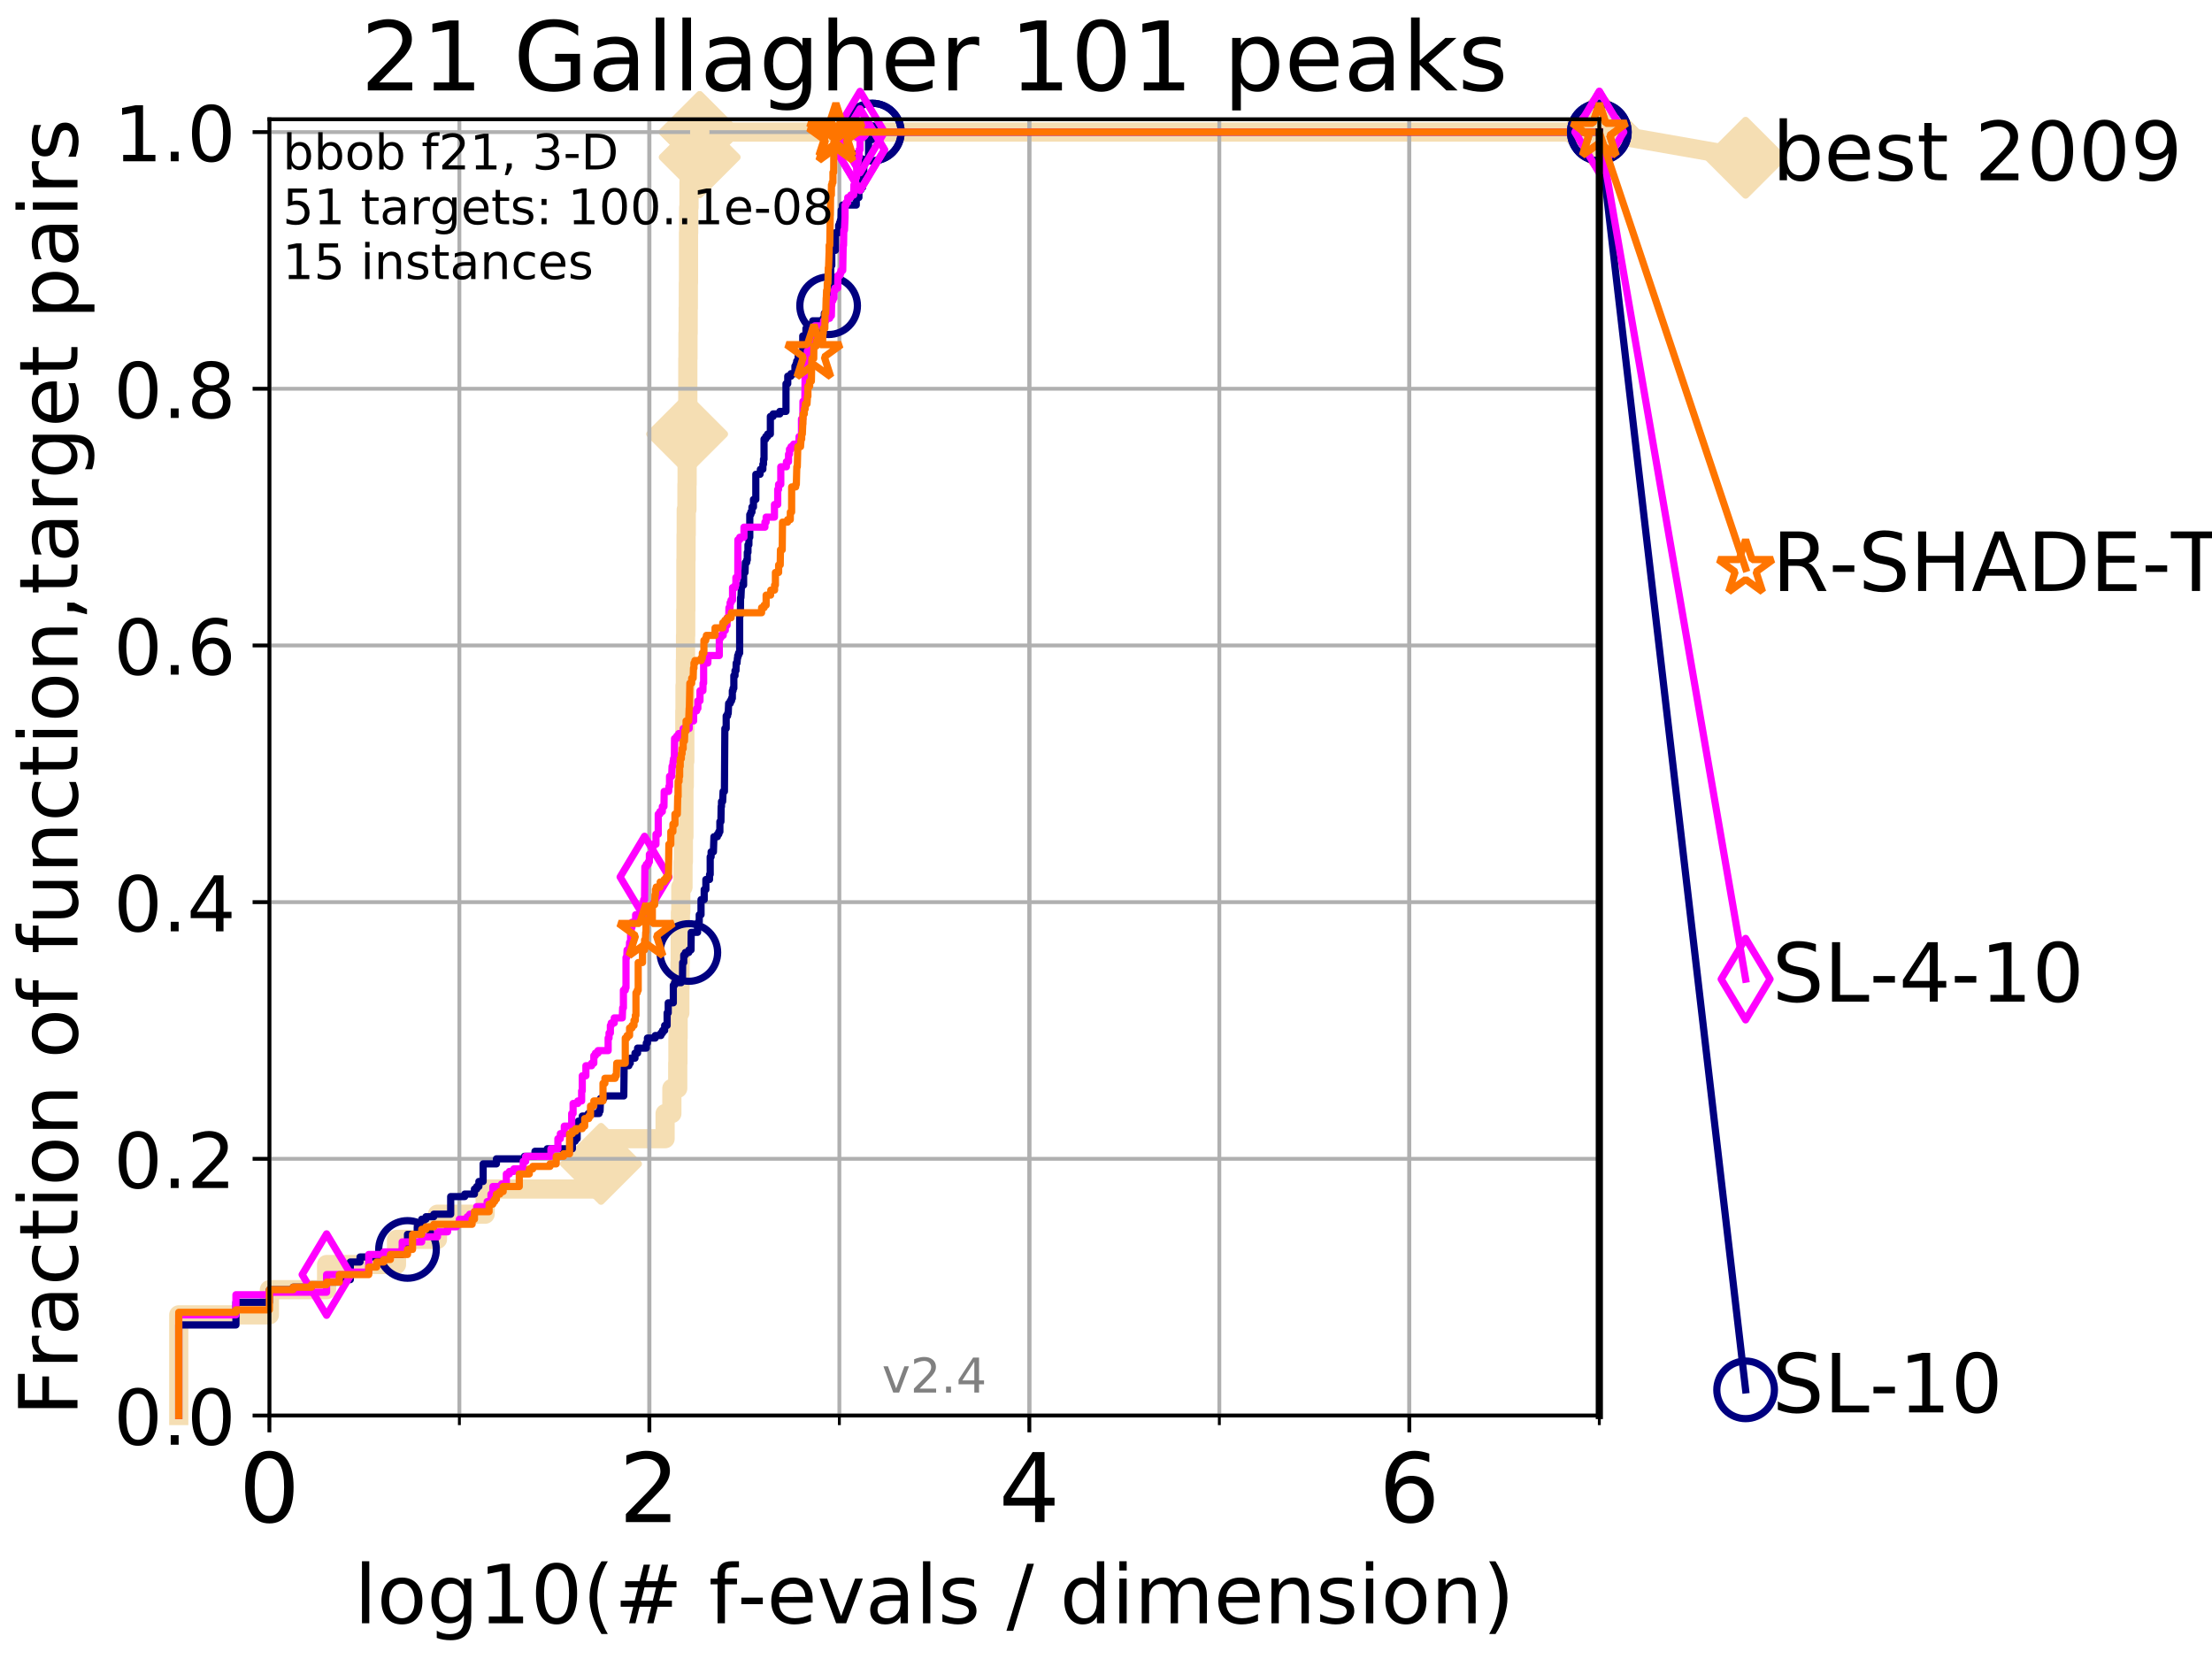 <?xml version="1.0" encoding="utf-8" standalone="no"?>
<!DOCTYPE svg PUBLIC "-//W3C//DTD SVG 1.1//EN"
  "http://www.w3.org/Graphics/SVG/1.1/DTD/svg11.dtd">
<!-- Created with matplotlib (http://matplotlib.org/) -->
<svg height="345.6pt" version="1.1" viewBox="0 0 460.8 345.6" width="460.8pt" xmlns="http://www.w3.org/2000/svg" xmlns:xlink="http://www.w3.org/1999/xlink">
 <defs>
  <style type="text/css">
*{stroke-linecap:butt;stroke-linejoin:round;}
  </style>
 </defs>
 <g id="figure_1">
  <g id="patch_1">
   <path d="M 0 345.6 
L 460.8 345.6 
L 460.8 0 
L 0 0 
z
" style="fill:#ffffff;"/>
  </g>
  <g id="axes_1">
   <g id="patch_2">
    <path d="M 56.12 294.88 
L 333.168 294.88 
L 333.168 24.84 
L 56.12 24.84 
z
" style="fill:#ffffff;"/>
   </g>
   <g id="line2d_1">
    <path d="M 37.236 294.88 
L 37.236 273.91 
L 56.12 273.91 
L 56.12 268.668 
L 68.034 268.668 
L 68.034 263.425 
L 82.598 263.425 
L 82.598 258.183 
L 91.131 258.183 
L 91.131 252.94 
L 101.068 252.94 
L 101.068 247.698 
L 125.208 247.698 
L 125.208 242.455 
L 126.874 242.455 
L 126.874 237.213 
L 138.553 237.213 
L 138.553 231.97 
L 139.962 231.97 
L 139.962 226.728 
L 141.182 226.728 
L 141.182 221.485 
L 141.223 221.485 
L 141.223 216.243 
L 141.263 216.243 
L 141.263 211 
L 141.624 211 
L 141.624 205.758 
L 141.663 205.758 
L 141.663 200.515 
L 141.703 200.515 
L 141.703 195.273 
L 141.742 195.273 
L 141.742 190.03 
L 141.821 190.03 
L 141.821 184.788 
L 142.284 184.788 
L 142.284 179.546 
L 142.36 179.546 
L 142.36 174.303 
L 142.474 174.303 
L 142.474 163.818 
L 142.549 163.818 
L 142.549 158.576 
L 142.661 158.576 
L 142.661 148.091 
L 142.698 148.091 
L 142.698 142.848 
L 142.773 142.848 
L 142.773 137.606 
L 142.81 137.606 
L 142.81 132.363 
L 142.846 132.363 
L 142.846 127.121 
L 142.883 127.121 
L 142.883 116.636 
L 142.92 116.636 
L 142.92 111.393 
L 142.957 111.393 
L 142.957 106.151 
L 143.103 106.151 
L 143.103 100.908 
L 143.139 100.908 
L 143.139 90.423 
L 143.211 90.423 
L 143.211 85.181 
L 143.284 85.181 
L 143.284 74.696 
L 143.319 74.696 
L 143.319 69.453 
L 143.355 69.453 
L 143.355 64.211 
L 143.391 64.211 
L 143.391 58.969 
L 143.427 58.969 
L 143.427 48.484 
L 143.462 48.484 
L 143.462 43.241 
L 143.533 43.241 
L 143.533 37.999 
L 143.569 37.999 
L 143.569 32.756 
L 145.758 32.756 
L 145.758 27.514 
L 333.168 27.514 
" style="fill:none;stroke:#f5deb3;stroke-linecap:square;stroke-width:4;"/>
   </g>
   <g id="line2d_2">
    <defs>
     <path d="M -0 7.778 
L 7.778 0 
L 0 -7.778 
L -7.778 -0 
z
" id="m878cc1987c" style="stroke:#f5deb3;stroke-linejoin:miter;stroke-width:1.5;"/>
    </defs>
    <g>
     <use style="fill:#f5deb3;stroke:#f5deb3;stroke-linejoin:miter;stroke-width:1.5;" x="125.208" xlink:href="#m878cc1987c" y="242.455"/>
     <use style="fill:#f5deb3;stroke:#f5deb3;stroke-linejoin:miter;stroke-width:1.5;" x="143.139" xlink:href="#m878cc1987c" y="90.423"/>
     <use style="fill:#f5deb3;stroke:#f5deb3;stroke-linejoin:miter;stroke-width:1.5;" x="145.758" xlink:href="#m878cc1987c" y="32.756"/>
     <use style="fill:#f5deb3;stroke:#f5deb3;stroke-linejoin:miter;stroke-width:1.5;" x="145.758" xlink:href="#m878cc1987c" y="27.514"/>
     <use style="fill:#f5deb3;stroke:#f5deb3;stroke-linejoin:miter;stroke-width:1.5;" x="145.758" xlink:href="#m878cc1987c" y="27.514"/>
     <use style="fill:#f5deb3;stroke:#f5deb3;stroke-linejoin:miter;stroke-width:1.5;" x="333.168" xlink:href="#m878cc1987c" y="27.514"/>
    </g>
   </g>
   <g id="line2d_3">
    <path style="fill:none;stroke:#f5deb3;stroke-linecap:square;stroke-width:4;"/>
    <g/>
   </g>
   <g id="line2d_4">
    <path d="M 333.168 27.514 
L 363.643 32.861 
" style="fill:none;stroke:#f5deb3;stroke-linecap:square;stroke-width:4;"/>
    <g>
     <use style="fill:#f5deb3;stroke:#f5deb3;stroke-linejoin:miter;stroke-width:1.5;" x="333.168" xlink:href="#m878cc1987c" y="27.514"/>
     <use style="fill:#f5deb3;stroke:#f5deb3;stroke-linejoin:miter;stroke-width:1.5;" x="363.643" xlink:href="#m878cc1987c" y="32.861"/>
    </g>
   </g>
   <g id="matplotlib.axis_1">
    <g id="xtick_1">
     <g id="line2d_5">
      <path clip-path="url(#pa9553ffa67)" d="M 56.12 294.88 
L 56.12 24.84 
" style="fill:none;stroke:#b0b0b0;stroke-linecap:square;stroke-width:0.8;"/>
     </g>
     <g id="line2d_6">
      <defs>
       <path d="M 0 0 
L 0 3.5 
" id="mb8752c276a" style="stroke:#000000;stroke-width:0.8;"/>
      </defs>
      <g>
       <use style="stroke:#000000;stroke-width:0.8;" x="56.12" xlink:href="#mb8752c276a" y="294.88"/>
      </g>
     </g>
     <g id="text_1">
      <!-- 0 -->
      <defs>
       <path d="M 31.781 66.406 
Q 24.172 66.406 20.328 58.906 
Q 16.5 51.422 16.5 36.375 
Q 16.5 21.391 20.328 13.891 
Q 24.172 6.391 31.781 6.391 
Q 39.453 6.391 43.281 13.891 
Q 47.125 21.391 47.125 36.375 
Q 47.125 51.422 43.281 58.906 
Q 39.453 66.406 31.781 66.406 
z
M 31.781 74.219 
Q 44.047 74.219 50.516 64.516 
Q 56.984 54.828 56.984 36.375 
Q 56.984 17.969 50.516 8.266 
Q 44.047 -1.422 31.781 -1.422 
Q 19.531 -1.422 13.062 8.266 
Q 6.594 17.969 6.594 36.375 
Q 6.594 54.828 13.062 64.516 
Q 19.531 74.219 31.781 74.219 
z
" id="DejaVuSans-30"/>
      </defs>
      <g transform="translate(49.758 317.077)scale(0.2 -0.2)">
       <use xlink:href="#DejaVuSans-30"/>
      </g>
     </g>
    </g>
    <g id="xtick_2">
     <g id="line2d_7">
      <path clip-path="url(#pa9553ffa67)" d="M 135.277 294.88 
L 135.277 24.84 
" style="fill:none;stroke:#b0b0b0;stroke-linecap:square;stroke-width:0.8;"/>
     </g>
     <g id="line2d_8">
      <g>
       <use style="stroke:#000000;stroke-width:0.8;" x="135.277" xlink:href="#mb8752c276a" y="294.88"/>
      </g>
     </g>
     <g id="text_2">
      <!-- 2 -->
      <defs>
       <path d="M 19.188 8.297 
L 53.609 8.297 
L 53.609 0 
L 7.328 0 
L 7.328 8.297 
Q 12.938 14.109 22.625 23.891 
Q 32.328 33.688 34.812 36.531 
Q 39.547 41.844 41.422 45.531 
Q 43.312 49.219 43.312 52.781 
Q 43.312 58.594 39.234 62.25 
Q 35.156 65.922 28.609 65.922 
Q 23.969 65.922 18.812 64.312 
Q 13.672 62.703 7.812 59.422 
L 7.812 69.391 
Q 13.766 71.781 18.938 73 
Q 24.125 74.219 28.422 74.219 
Q 39.75 74.219 46.484 68.547 
Q 53.219 62.891 53.219 53.422 
Q 53.219 48.922 51.531 44.891 
Q 49.859 40.875 45.406 35.406 
Q 44.188 33.984 37.641 27.219 
Q 31.109 20.453 19.188 8.297 
z
" id="DejaVuSans-32"/>
      </defs>
      <g transform="translate(128.914 317.077)scale(0.2 -0.2)">
       <use xlink:href="#DejaVuSans-32"/>
      </g>
     </g>
    </g>
    <g id="xtick_3">
     <g id="line2d_9">
      <path clip-path="url(#pa9553ffa67)" d="M 214.433 294.88 
L 214.433 24.84 
" style="fill:none;stroke:#b0b0b0;stroke-linecap:square;stroke-width:0.8;"/>
     </g>
     <g id="line2d_10">
      <g>
       <use style="stroke:#000000;stroke-width:0.8;" x="214.433" xlink:href="#mb8752c276a" y="294.88"/>
      </g>
     </g>
     <g id="text_3">
      <!-- 4 -->
      <defs>
       <path d="M 37.797 64.312 
L 12.891 25.391 
L 37.797 25.391 
z
M 35.203 72.906 
L 47.609 72.906 
L 47.609 25.391 
L 58.016 25.391 
L 58.016 17.188 
L 47.609 17.188 
L 47.609 0 
L 37.797 0 
L 37.797 17.188 
L 4.891 17.188 
L 4.891 26.703 
z
" id="DejaVuSans-34"/>
      </defs>
      <g transform="translate(208.071 317.077)scale(0.2 -0.2)">
       <use xlink:href="#DejaVuSans-34"/>
      </g>
     </g>
    </g>
    <g id="xtick_4">
     <g id="line2d_11">
      <path clip-path="url(#pa9553ffa67)" d="M 293.59 294.88 
L 293.59 24.84 
" style="fill:none;stroke:#b0b0b0;stroke-linecap:square;stroke-width:0.8;"/>
     </g>
     <g id="line2d_12">
      <g>
       <use style="stroke:#000000;stroke-width:0.8;" x="293.59" xlink:href="#mb8752c276a" y="294.88"/>
      </g>
     </g>
     <g id="text_4">
      <!-- 6 -->
      <defs>
       <path d="M 33.016 40.375 
Q 26.375 40.375 22.484 35.828 
Q 18.609 31.297 18.609 23.391 
Q 18.609 15.531 22.484 10.953 
Q 26.375 6.391 33.016 6.391 
Q 39.656 6.391 43.531 10.953 
Q 47.406 15.531 47.406 23.391 
Q 47.406 31.297 43.531 35.828 
Q 39.656 40.375 33.016 40.375 
z
M 52.594 71.297 
L 52.594 62.312 
Q 48.875 64.062 45.094 64.984 
Q 41.312 65.922 37.594 65.922 
Q 27.828 65.922 22.672 59.328 
Q 17.531 52.734 16.797 39.406 
Q 19.672 43.656 24.016 45.922 
Q 28.375 48.188 33.594 48.188 
Q 44.578 48.188 50.953 41.516 
Q 57.328 34.859 57.328 23.391 
Q 57.328 12.156 50.688 5.359 
Q 44.047 -1.422 33.016 -1.422 
Q 20.359 -1.422 13.672 8.266 
Q 6.984 17.969 6.984 36.375 
Q 6.984 53.656 15.188 63.938 
Q 23.391 74.219 37.203 74.219 
Q 40.922 74.219 44.703 73.484 
Q 48.484 72.75 52.594 71.297 
z
" id="DejaVuSans-36"/>
      </defs>
      <g transform="translate(287.227 317.077)scale(0.2 -0.2)">
       <use xlink:href="#DejaVuSans-36"/>
      </g>
     </g>
    </g>
    <g id="xtick_5">
     <g id="line2d_13">
      <path clip-path="url(#pa9553ffa67)" d="M 56.12 294.88 
L 56.12 24.84 
" style="fill:none;stroke:#b0b0b0;stroke-linecap:square;stroke-width:0.8;"/>
     </g>
     <g id="line2d_14">
      <defs>
       <path d="M 0 0 
L 0 2 
" id="mc781cb5bb0" style="stroke:#000000;stroke-width:0.6;"/>
      </defs>
      <g>
       <use style="stroke:#000000;stroke-width:0.6;" x="56.12" xlink:href="#mc781cb5bb0" y="294.88"/>
      </g>
     </g>
    </g>
    <g id="xtick_6">
     <g id="line2d_15">
      <path clip-path="url(#pa9553ffa67)" d="M 95.698 294.88 
L 95.698 24.84 
" style="fill:none;stroke:#b0b0b0;stroke-linecap:square;stroke-width:0.8;"/>
     </g>
     <g id="line2d_16">
      <g>
       <use style="stroke:#000000;stroke-width:0.6;" x="95.698" xlink:href="#mc781cb5bb0" y="294.88"/>
      </g>
     </g>
    </g>
    <g id="xtick_7">
     <g id="line2d_17">
      <path clip-path="url(#pa9553ffa67)" d="M 135.277 294.88 
L 135.277 24.84 
" style="fill:none;stroke:#b0b0b0;stroke-linecap:square;stroke-width:0.8;"/>
     </g>
     <g id="line2d_18">
      <g>
       <use style="stroke:#000000;stroke-width:0.6;" x="135.277" xlink:href="#mc781cb5bb0" y="294.88"/>
      </g>
     </g>
    </g>
    <g id="xtick_8">
     <g id="line2d_19">
      <path clip-path="url(#pa9553ffa67)" d="M 174.855 294.88 
L 174.855 24.84 
" style="fill:none;stroke:#b0b0b0;stroke-linecap:square;stroke-width:0.8;"/>
     </g>
     <g id="line2d_20">
      <g>
       <use style="stroke:#000000;stroke-width:0.6;" x="174.855" xlink:href="#mc781cb5bb0" y="294.88"/>
      </g>
     </g>
    </g>
    <g id="xtick_9">
     <g id="line2d_21">
      <path clip-path="url(#pa9553ffa67)" d="M 214.433 294.88 
L 214.433 24.84 
" style="fill:none;stroke:#b0b0b0;stroke-linecap:square;stroke-width:0.8;"/>
     </g>
     <g id="line2d_22">
      <g>
       <use style="stroke:#000000;stroke-width:0.6;" x="214.433" xlink:href="#mc781cb5bb0" y="294.88"/>
      </g>
     </g>
    </g>
    <g id="xtick_10">
     <g id="line2d_23">
      <path clip-path="url(#pa9553ffa67)" d="M 254.011 294.88 
L 254.011 24.84 
" style="fill:none;stroke:#b0b0b0;stroke-linecap:square;stroke-width:0.8;"/>
     </g>
     <g id="line2d_24">
      <g>
       <use style="stroke:#000000;stroke-width:0.6;" x="254.011" xlink:href="#mc781cb5bb0" y="294.88"/>
      </g>
     </g>
    </g>
    <g id="xtick_11">
     <g id="line2d_25">
      <path clip-path="url(#pa9553ffa67)" d="M 293.59 294.88 
L 293.59 24.84 
" style="fill:none;stroke:#b0b0b0;stroke-linecap:square;stroke-width:0.8;"/>
     </g>
     <g id="line2d_26">
      <g>
       <use style="stroke:#000000;stroke-width:0.6;" x="293.59" xlink:href="#mc781cb5bb0" y="294.88"/>
      </g>
     </g>
    </g>
    <g id="xtick_12">
     <g id="line2d_27">
      <path clip-path="url(#pa9553ffa67)" d="M 333.168 294.88 
L 333.168 24.84 
" style="fill:none;stroke:#b0b0b0;stroke-linecap:square;stroke-width:0.8;"/>
     </g>
     <g id="line2d_28">
      <g>
       <use style="stroke:#000000;stroke-width:0.6;" x="333.168" xlink:href="#mc781cb5bb0" y="294.88"/>
      </g>
     </g>
    </g>
    <g id="text_5">
     <!-- log10(# f-evals / dimension) -->
     <defs>
      <path d="M 9.422 75.984 
L 18.406 75.984 
L 18.406 0 
L 9.422 0 
z
" id="DejaVuSans-6c"/>
      <path d="M 30.609 48.391 
Q 23.391 48.391 19.188 42.75 
Q 14.984 37.109 14.984 27.297 
Q 14.984 17.484 19.156 11.844 
Q 23.344 6.203 30.609 6.203 
Q 37.797 6.203 41.984 11.859 
Q 46.188 17.531 46.188 27.297 
Q 46.188 37.016 41.984 42.703 
Q 37.797 48.391 30.609 48.391 
z
M 30.609 56 
Q 42.328 56 49.016 48.375 
Q 55.719 40.766 55.719 27.297 
Q 55.719 13.875 49.016 6.219 
Q 42.328 -1.422 30.609 -1.422 
Q 18.844 -1.422 12.172 6.219 
Q 5.516 13.875 5.516 27.297 
Q 5.516 40.766 12.172 48.375 
Q 18.844 56 30.609 56 
z
" id="DejaVuSans-6f"/>
      <path d="M 45.406 27.984 
Q 45.406 37.75 41.375 43.109 
Q 37.359 48.484 30.078 48.484 
Q 22.859 48.484 18.828 43.109 
Q 14.797 37.75 14.797 27.984 
Q 14.797 18.266 18.828 12.891 
Q 22.859 7.516 30.078 7.516 
Q 37.359 7.516 41.375 12.891 
Q 45.406 18.266 45.406 27.984 
z
M 54.391 6.781 
Q 54.391 -7.172 48.188 -13.984 
Q 42 -20.797 29.203 -20.797 
Q 24.469 -20.797 20.266 -20.094 
Q 16.062 -19.391 12.109 -17.922 
L 12.109 -9.188 
Q 16.062 -11.328 19.922 -12.344 
Q 23.781 -13.375 27.781 -13.375 
Q 36.625 -13.375 41.016 -8.766 
Q 45.406 -4.156 45.406 5.172 
L 45.406 9.625 
Q 42.625 4.781 38.281 2.391 
Q 33.938 0 27.875 0 
Q 17.828 0 11.672 7.656 
Q 5.516 15.328 5.516 27.984 
Q 5.516 40.672 11.672 48.328 
Q 17.828 56 27.875 56 
Q 33.938 56 38.281 53.609 
Q 42.625 51.219 45.406 46.391 
L 45.406 54.688 
L 54.391 54.688 
z
" id="DejaVuSans-67"/>
      <path d="M 12.406 8.297 
L 28.516 8.297 
L 28.516 63.922 
L 10.984 60.406 
L 10.984 69.391 
L 28.422 72.906 
L 38.281 72.906 
L 38.281 8.297 
L 54.391 8.297 
L 54.391 0 
L 12.406 0 
z
" id="DejaVuSans-31"/>
      <path d="M 31 75.875 
Q 24.469 64.656 21.281 53.656 
Q 18.109 42.672 18.109 31.391 
Q 18.109 20.125 21.312 9.062 
Q 24.516 -2 31 -13.188 
L 23.188 -13.188 
Q 15.875 -1.703 12.234 9.375 
Q 8.594 20.453 8.594 31.391 
Q 8.594 42.281 12.203 53.312 
Q 15.828 64.359 23.188 75.875 
z
" id="DejaVuSans-28"/>
      <path d="M 51.125 44 
L 36.922 44 
L 32.812 27.688 
L 47.125 27.688 
z
M 43.797 71.781 
L 38.719 51.516 
L 52.984 51.516 
L 58.109 71.781 
L 65.922 71.781 
L 60.891 51.516 
L 76.125 51.516 
L 76.125 44 
L 58.984 44 
L 54.984 27.688 
L 70.516 27.688 
L 70.516 20.219 
L 53.078 20.219 
L 48 0 
L 40.188 0 
L 45.219 20.219 
L 30.906 20.219 
L 25.875 0 
L 18.016 0 
L 23.094 20.219 
L 7.719 20.219 
L 7.719 27.688 
L 24.906 27.688 
L 29 44 
L 13.281 44 
L 13.281 51.516 
L 30.906 51.516 
L 35.891 71.781 
z
" id="DejaVuSans-23"/>
      <path id="DejaVuSans-20"/>
      <path d="M 37.109 75.984 
L 37.109 68.5 
L 28.516 68.5 
Q 23.688 68.5 21.797 66.547 
Q 19.922 64.594 19.922 59.516 
L 19.922 54.688 
L 34.719 54.688 
L 34.719 47.703 
L 19.922 47.703 
L 19.922 0 
L 10.891 0 
L 10.891 47.703 
L 2.297 47.703 
L 2.297 54.688 
L 10.891 54.688 
L 10.891 58.5 
Q 10.891 67.625 15.141 71.797 
Q 19.391 75.984 28.609 75.984 
z
" id="DejaVuSans-66"/>
      <path d="M 4.891 31.391 
L 31.203 31.391 
L 31.203 23.391 
L 4.891 23.391 
z
" id="DejaVuSans-2d"/>
      <path d="M 56.203 29.594 
L 56.203 25.203 
L 14.891 25.203 
Q 15.484 15.922 20.484 11.062 
Q 25.484 6.203 34.422 6.203 
Q 39.594 6.203 44.453 7.469 
Q 49.312 8.734 54.109 11.281 
L 54.109 2.781 
Q 49.266 0.734 44.188 -0.344 
Q 39.109 -1.422 33.891 -1.422 
Q 20.797 -1.422 13.156 6.188 
Q 5.516 13.812 5.516 26.812 
Q 5.516 40.234 12.766 48.109 
Q 20.016 56 32.328 56 
Q 43.359 56 49.781 48.891 
Q 56.203 41.797 56.203 29.594 
z
M 47.219 32.234 
Q 47.125 39.594 43.094 43.984 
Q 39.062 48.391 32.422 48.391 
Q 24.906 48.391 20.391 44.141 
Q 15.875 39.891 15.188 32.172 
z
" id="DejaVuSans-65"/>
      <path d="M 2.984 54.688 
L 12.5 54.688 
L 29.594 8.797 
L 46.688 54.688 
L 56.203 54.688 
L 35.688 0 
L 23.484 0 
z
" id="DejaVuSans-76"/>
      <path d="M 34.281 27.484 
Q 23.391 27.484 19.188 25 
Q 14.984 22.516 14.984 16.5 
Q 14.984 11.719 18.141 8.906 
Q 21.297 6.109 26.703 6.109 
Q 34.188 6.109 38.703 11.406 
Q 43.219 16.703 43.219 25.484 
L 43.219 27.484 
z
M 52.203 31.203 
L 52.203 0 
L 43.219 0 
L 43.219 8.297 
Q 40.141 3.328 35.547 0.953 
Q 30.953 -1.422 24.312 -1.422 
Q 15.922 -1.422 10.953 3.297 
Q 6 8.016 6 15.922 
Q 6 25.141 12.172 29.828 
Q 18.359 34.516 30.609 34.516 
L 43.219 34.516 
L 43.219 35.406 
Q 43.219 41.609 39.141 45 
Q 35.062 48.391 27.688 48.391 
Q 23 48.391 18.547 47.266 
Q 14.109 46.141 10.016 43.891 
L 10.016 52.203 
Q 14.938 54.109 19.578 55.047 
Q 24.219 56 28.609 56 
Q 40.484 56 46.344 49.844 
Q 52.203 43.703 52.203 31.203 
z
" id="DejaVuSans-61"/>
      <path d="M 44.281 53.078 
L 44.281 44.578 
Q 40.484 46.531 36.375 47.5 
Q 32.281 48.484 27.875 48.484 
Q 21.188 48.484 17.844 46.438 
Q 14.5 44.391 14.5 40.281 
Q 14.5 37.156 16.891 35.375 
Q 19.281 33.594 26.516 31.984 
L 29.594 31.297 
Q 39.156 29.25 43.188 25.516 
Q 47.219 21.781 47.219 15.094 
Q 47.219 7.469 41.188 3.016 
Q 35.156 -1.422 24.609 -1.422 
Q 20.219 -1.422 15.453 -0.562 
Q 10.688 0.297 5.422 2 
L 5.422 11.281 
Q 10.406 8.688 15.234 7.391 
Q 20.062 6.109 24.812 6.109 
Q 31.156 6.109 34.562 8.281 
Q 37.984 10.453 37.984 14.406 
Q 37.984 18.062 35.516 20.016 
Q 33.062 21.969 24.703 23.781 
L 21.578 24.516 
Q 13.234 26.266 9.516 29.906 
Q 5.812 33.547 5.812 39.891 
Q 5.812 47.609 11.281 51.797 
Q 16.75 56 26.812 56 
Q 31.781 56 36.172 55.266 
Q 40.578 54.547 44.281 53.078 
z
" id="DejaVuSans-73"/>
      <path d="M 25.391 72.906 
L 33.688 72.906 
L 8.297 -9.281 
L 0 -9.281 
z
" id="DejaVuSans-2f"/>
      <path d="M 45.406 46.391 
L 45.406 75.984 
L 54.391 75.984 
L 54.391 0 
L 45.406 0 
L 45.406 8.203 
Q 42.578 3.328 38.25 0.953 
Q 33.938 -1.422 27.875 -1.422 
Q 17.969 -1.422 11.734 6.484 
Q 5.516 14.406 5.516 27.297 
Q 5.516 40.188 11.734 48.094 
Q 17.969 56 27.875 56 
Q 33.938 56 38.25 53.625 
Q 42.578 51.266 45.406 46.391 
z
M 14.797 27.297 
Q 14.797 17.391 18.875 11.75 
Q 22.953 6.109 30.078 6.109 
Q 37.203 6.109 41.297 11.75 
Q 45.406 17.391 45.406 27.297 
Q 45.406 37.203 41.297 42.844 
Q 37.203 48.484 30.078 48.484 
Q 22.953 48.484 18.875 42.844 
Q 14.797 37.203 14.797 27.297 
z
" id="DejaVuSans-64"/>
      <path d="M 9.422 54.688 
L 18.406 54.688 
L 18.406 0 
L 9.422 0 
z
M 9.422 75.984 
L 18.406 75.984 
L 18.406 64.594 
L 9.422 64.594 
z
" id="DejaVuSans-69"/>
      <path d="M 52 44.188 
Q 55.375 50.25 60.062 53.125 
Q 64.75 56 71.094 56 
Q 79.641 56 84.281 50.016 
Q 88.922 44.047 88.922 33.016 
L 88.922 0 
L 79.891 0 
L 79.891 32.719 
Q 79.891 40.578 77.094 44.375 
Q 74.312 48.188 68.609 48.188 
Q 61.625 48.188 57.562 43.547 
Q 53.516 38.922 53.516 30.906 
L 53.516 0 
L 44.484 0 
L 44.484 32.719 
Q 44.484 40.625 41.703 44.406 
Q 38.922 48.188 33.109 48.188 
Q 26.219 48.188 22.156 43.531 
Q 18.109 38.875 18.109 30.906 
L 18.109 0 
L 9.078 0 
L 9.078 54.688 
L 18.109 54.688 
L 18.109 46.188 
Q 21.188 51.219 25.484 53.609 
Q 29.781 56 35.688 56 
Q 41.656 56 45.828 52.969 
Q 50 49.953 52 44.188 
z
" id="DejaVuSans-6d"/>
      <path d="M 54.891 33.016 
L 54.891 0 
L 45.906 0 
L 45.906 32.719 
Q 45.906 40.484 42.875 44.328 
Q 39.844 48.188 33.797 48.188 
Q 26.516 48.188 22.312 43.547 
Q 18.109 38.922 18.109 30.906 
L 18.109 0 
L 9.078 0 
L 9.078 54.688 
L 18.109 54.688 
L 18.109 46.188 
Q 21.344 51.125 25.703 53.562 
Q 30.078 56 35.797 56 
Q 45.219 56 50.047 50.172 
Q 54.891 44.344 54.891 33.016 
z
" id="DejaVuSans-6e"/>
      <path d="M 8.016 75.875 
L 15.828 75.875 
Q 23.141 64.359 26.781 53.312 
Q 30.422 42.281 30.422 31.391 
Q 30.422 20.453 26.781 9.375 
Q 23.141 -1.703 15.828 -13.188 
L 8.016 -13.188 
Q 14.5 -2 17.703 9.062 
Q 20.906 20.125 20.906 31.391 
Q 20.906 42.672 17.703 53.656 
Q 14.5 64.656 8.016 75.875 
z
" id="DejaVuSans-29"/>
     </defs>
     <g transform="translate(73.803 338.154)scale(0.17 -0.17)">
      <use xlink:href="#DejaVuSans-6c"/>
      <use x="27.783" xlink:href="#DejaVuSans-6f"/>
      <use x="88.965" xlink:href="#DejaVuSans-67"/>
      <use x="152.441" xlink:href="#DejaVuSans-31"/>
      <use x="216.064" xlink:href="#DejaVuSans-30"/>
      <use x="279.688" xlink:href="#DejaVuSans-28"/>
      <use x="318.701" xlink:href="#DejaVuSans-23"/>
      <use x="402.49" xlink:href="#DejaVuSans-20"/>
      <use x="434.277" xlink:href="#DejaVuSans-66"/>
      <use x="469.404" xlink:href="#DejaVuSans-2d"/>
      <use x="505.488" xlink:href="#DejaVuSans-65"/>
      <use x="567.012" xlink:href="#DejaVuSans-76"/>
      <use x="626.191" xlink:href="#DejaVuSans-61"/>
      <use x="687.471" xlink:href="#DejaVuSans-6c"/>
      <use x="715.254" xlink:href="#DejaVuSans-73"/>
      <use x="767.354" xlink:href="#DejaVuSans-20"/>
      <use x="799.141" xlink:href="#DejaVuSans-2f"/>
      <use x="832.832" xlink:href="#DejaVuSans-20"/>
      <use x="864.619" xlink:href="#DejaVuSans-64"/>
      <use x="928.096" xlink:href="#DejaVuSans-69"/>
      <use x="955.879" xlink:href="#DejaVuSans-6d"/>
      <use x="1053.291" xlink:href="#DejaVuSans-65"/>
      <use x="1114.814" xlink:href="#DejaVuSans-6e"/>
      <use x="1178.193" xlink:href="#DejaVuSans-73"/>
      <use x="1230.293" xlink:href="#DejaVuSans-69"/>
      <use x="1258.076" xlink:href="#DejaVuSans-6f"/>
      <use x="1319.258" xlink:href="#DejaVuSans-6e"/>
      <use x="1382.637" xlink:href="#DejaVuSans-29"/>
     </g>
    </g>
   </g>
   <g id="matplotlib.axis_2">
    <g id="ytick_1">
     <g id="line2d_29">
      <path clip-path="url(#pa9553ffa67)" d="M 56.12 294.88 
L 333.168 294.88 
" style="fill:none;stroke:#b0b0b0;stroke-linecap:square;stroke-width:0.8;"/>
     </g>
     <g id="line2d_30">
      <defs>
       <path d="M 0 0 
L -3.5 0 
" id="me43c54b1f3" style="stroke:#000000;stroke-width:0.8;"/>
      </defs>
      <g>
       <use style="stroke:#000000;stroke-width:0.8;" x="56.12" xlink:href="#me43c54b1f3" y="294.88"/>
      </g>
     </g>
     <g id="text_6">
      <!-- 0.0 -->
      <defs>
       <path d="M 10.688 12.406 
L 21 12.406 
L 21 0 
L 10.688 0 
z
" id="DejaVuSans-2e"/>
      </defs>
      <g transform="translate(23.675 300.959)scale(0.16 -0.16)">
       <use xlink:href="#DejaVuSans-30"/>
       <use x="63.623" xlink:href="#DejaVuSans-2e"/>
       <use x="95.41" xlink:href="#DejaVuSans-30"/>
      </g>
     </g>
    </g>
    <g id="ytick_2">
     <g id="line2d_31">
      <path clip-path="url(#pa9553ffa67)" d="M 56.12 241.407 
L 333.168 241.407 
" style="fill:none;stroke:#b0b0b0;stroke-linecap:square;stroke-width:0.8;"/>
     </g>
     <g id="line2d_32">
      <g>
       <use style="stroke:#000000;stroke-width:0.8;" x="56.12" xlink:href="#me43c54b1f3" y="241.407"/>
      </g>
     </g>
     <g id="text_7">
      <!-- 0.2 -->
      <g transform="translate(23.675 247.485)scale(0.16 -0.16)">
       <use xlink:href="#DejaVuSans-30"/>
       <use x="63.623" xlink:href="#DejaVuSans-2e"/>
       <use x="95.41" xlink:href="#DejaVuSans-32"/>
      </g>
     </g>
    </g>
    <g id="ytick_3">
     <g id="line2d_33">
      <path clip-path="url(#pa9553ffa67)" d="M 56.12 187.933 
L 333.168 187.933 
" style="fill:none;stroke:#b0b0b0;stroke-linecap:square;stroke-width:0.8;"/>
     </g>
     <g id="line2d_34">
      <g>
       <use style="stroke:#000000;stroke-width:0.8;" x="56.12" xlink:href="#me43c54b1f3" y="187.933"/>
      </g>
     </g>
     <g id="text_8">
      <!-- 0.4 -->
      <g transform="translate(23.675 194.012)scale(0.16 -0.16)">
       <use xlink:href="#DejaVuSans-30"/>
       <use x="63.623" xlink:href="#DejaVuSans-2e"/>
       <use x="95.41" xlink:href="#DejaVuSans-34"/>
      </g>
     </g>
    </g>
    <g id="ytick_4">
     <g id="line2d_35">
      <path clip-path="url(#pa9553ffa67)" d="M 56.12 134.46 
L 333.168 134.46 
" style="fill:none;stroke:#b0b0b0;stroke-linecap:square;stroke-width:0.8;"/>
     </g>
     <g id="line2d_36">
      <g>
       <use style="stroke:#000000;stroke-width:0.8;" x="56.12" xlink:href="#me43c54b1f3" y="134.46"/>
      </g>
     </g>
     <g id="text_9">
      <!-- 0.6 -->
      <g transform="translate(23.675 140.539)scale(0.16 -0.16)">
       <use xlink:href="#DejaVuSans-30"/>
       <use x="63.623" xlink:href="#DejaVuSans-2e"/>
       <use x="95.41" xlink:href="#DejaVuSans-36"/>
      </g>
     </g>
    </g>
    <g id="ytick_5">
     <g id="line2d_37">
      <path clip-path="url(#pa9553ffa67)" d="M 56.12 80.987 
L 333.168 80.987 
" style="fill:none;stroke:#b0b0b0;stroke-linecap:square;stroke-width:0.8;"/>
     </g>
     <g id="line2d_38">
      <g>
       <use style="stroke:#000000;stroke-width:0.8;" x="56.12" xlink:href="#me43c54b1f3" y="80.987"/>
      </g>
     </g>
     <g id="text_10">
      <!-- 0.8 -->
      <defs>
       <path d="M 31.781 34.625 
Q 24.75 34.625 20.719 30.859 
Q 16.703 27.094 16.703 20.516 
Q 16.703 13.922 20.719 10.156 
Q 24.75 6.391 31.781 6.391 
Q 38.812 6.391 42.859 10.172 
Q 46.922 13.969 46.922 20.516 
Q 46.922 27.094 42.891 30.859 
Q 38.875 34.625 31.781 34.625 
z
M 21.922 38.812 
Q 15.578 40.375 12.031 44.719 
Q 8.5 49.078 8.5 55.328 
Q 8.5 64.062 14.719 69.141 
Q 20.953 74.219 31.781 74.219 
Q 42.672 74.219 48.875 69.141 
Q 55.078 64.062 55.078 55.328 
Q 55.078 49.078 51.531 44.719 
Q 48 40.375 41.703 38.812 
Q 48.828 37.156 52.797 32.312 
Q 56.781 27.484 56.781 20.516 
Q 56.781 9.906 50.312 4.234 
Q 43.844 -1.422 31.781 -1.422 
Q 19.734 -1.422 13.25 4.234 
Q 6.781 9.906 6.781 20.516 
Q 6.781 27.484 10.781 32.312 
Q 14.797 37.156 21.922 38.812 
z
M 18.312 54.391 
Q 18.312 48.734 21.844 45.562 
Q 25.391 42.391 31.781 42.391 
Q 38.141 42.391 41.719 45.562 
Q 45.312 48.734 45.312 54.391 
Q 45.312 60.062 41.719 63.234 
Q 38.141 66.406 31.781 66.406 
Q 25.391 66.406 21.844 63.234 
Q 18.312 60.062 18.312 54.391 
z
" id="DejaVuSans-38"/>
      </defs>
      <g transform="translate(23.675 87.066)scale(0.16 -0.16)">
       <use xlink:href="#DejaVuSans-30"/>
       <use x="63.623" xlink:href="#DejaVuSans-2e"/>
       <use x="95.41" xlink:href="#DejaVuSans-38"/>
      </g>
     </g>
    </g>
    <g id="ytick_6">
     <g id="line2d_39">
      <path clip-path="url(#pa9553ffa67)" d="M 56.12 27.514 
L 333.168 27.514 
" style="fill:none;stroke:#b0b0b0;stroke-linecap:square;stroke-width:0.8;"/>
     </g>
     <g id="line2d_40">
      <g>
       <use style="stroke:#000000;stroke-width:0.8;" x="56.12" xlink:href="#me43c54b1f3" y="27.514"/>
      </g>
     </g>
     <g id="text_11">
      <!-- 1.0 -->
      <g transform="translate(23.675 33.592)scale(0.16 -0.16)">
       <use xlink:href="#DejaVuSans-31"/>
       <use x="63.623" xlink:href="#DejaVuSans-2e"/>
       <use x="95.41" xlink:href="#DejaVuSans-30"/>
      </g>
     </g>
    </g>
    <g id="text_12">
     <!-- Fraction of function,target pairs -->
     <defs>
      <path d="M 9.812 72.906 
L 51.703 72.906 
L 51.703 64.594 
L 19.672 64.594 
L 19.672 43.109 
L 48.578 43.109 
L 48.578 34.812 
L 19.672 34.812 
L 19.672 0 
L 9.812 0 
z
" id="DejaVuSans-46"/>
      <path d="M 41.109 46.297 
Q 39.594 47.172 37.812 47.578 
Q 36.031 48 33.891 48 
Q 26.266 48 22.188 43.047 
Q 18.109 38.094 18.109 28.812 
L 18.109 0 
L 9.078 0 
L 9.078 54.688 
L 18.109 54.688 
L 18.109 46.188 
Q 20.953 51.172 25.484 53.578 
Q 30.031 56 36.531 56 
Q 37.453 56 38.578 55.875 
Q 39.703 55.766 41.062 55.516 
z
" id="DejaVuSans-72"/>
      <path d="M 48.781 52.594 
L 48.781 44.188 
Q 44.969 46.297 41.141 47.344 
Q 37.312 48.391 33.406 48.391 
Q 24.656 48.391 19.812 42.844 
Q 14.984 37.312 14.984 27.297 
Q 14.984 17.281 19.812 11.734 
Q 24.656 6.203 33.406 6.203 
Q 37.312 6.203 41.141 7.25 
Q 44.969 8.297 48.781 10.406 
L 48.781 2.094 
Q 45.016 0.344 40.984 -0.531 
Q 36.969 -1.422 32.422 -1.422 
Q 20.062 -1.422 12.781 6.344 
Q 5.516 14.109 5.516 27.297 
Q 5.516 40.672 12.859 48.328 
Q 20.219 56 33.016 56 
Q 37.156 56 41.109 55.141 
Q 45.062 54.297 48.781 52.594 
z
" id="DejaVuSans-63"/>
      <path d="M 18.312 70.219 
L 18.312 54.688 
L 36.812 54.688 
L 36.812 47.703 
L 18.312 47.703 
L 18.312 18.016 
Q 18.312 11.328 20.141 9.422 
Q 21.969 7.516 27.594 7.516 
L 36.812 7.516 
L 36.812 0 
L 27.594 0 
Q 17.188 0 13.234 3.875 
Q 9.281 7.766 9.281 18.016 
L 9.281 47.703 
L 2.688 47.703 
L 2.688 54.688 
L 9.281 54.688 
L 9.281 70.219 
z
" id="DejaVuSans-74"/>
      <path d="M 8.5 21.578 
L 8.5 54.688 
L 17.484 54.688 
L 17.484 21.922 
Q 17.484 14.156 20.5 10.266 
Q 23.531 6.391 29.594 6.391 
Q 36.859 6.391 41.078 11.031 
Q 45.312 15.672 45.312 23.688 
L 45.312 54.688 
L 54.297 54.688 
L 54.297 0 
L 45.312 0 
L 45.312 8.406 
Q 42.047 3.422 37.719 1 
Q 33.406 -1.422 27.688 -1.422 
Q 18.266 -1.422 13.375 4.438 
Q 8.5 10.297 8.5 21.578 
z
M 31.109 56 
z
" id="DejaVuSans-75"/>
      <path d="M 11.719 12.406 
L 22.016 12.406 
L 22.016 4 
L 14.016 -11.625 
L 7.719 -11.625 
L 11.719 4 
z
" id="DejaVuSans-2c"/>
      <path d="M 18.109 8.203 
L 18.109 -20.797 
L 9.078 -20.797 
L 9.078 54.688 
L 18.109 54.688 
L 18.109 46.391 
Q 20.953 51.266 25.266 53.625 
Q 29.594 56 35.594 56 
Q 45.562 56 51.781 48.094 
Q 58.016 40.188 58.016 27.297 
Q 58.016 14.406 51.781 6.484 
Q 45.562 -1.422 35.594 -1.422 
Q 29.594 -1.422 25.266 0.953 
Q 20.953 3.328 18.109 8.203 
z
M 48.688 27.297 
Q 48.688 37.203 44.609 42.844 
Q 40.531 48.484 33.406 48.484 
Q 26.266 48.484 22.188 42.844 
Q 18.109 37.203 18.109 27.297 
Q 18.109 17.391 22.188 11.75 
Q 26.266 6.109 33.406 6.109 
Q 40.531 6.109 44.609 11.75 
Q 48.688 17.391 48.688 27.297 
z
" id="DejaVuSans-70"/>
     </defs>
     <g transform="translate(16.14 294.999)rotate(-90)scale(0.17 -0.17)">
      <use xlink:href="#DejaVuSans-46"/>
      <use x="57.41" xlink:href="#DejaVuSans-72"/>
      <use x="98.523" xlink:href="#DejaVuSans-61"/>
      <use x="159.803" xlink:href="#DejaVuSans-63"/>
      <use x="214.783" xlink:href="#DejaVuSans-74"/>
      <use x="253.992" xlink:href="#DejaVuSans-69"/>
      <use x="281.775" xlink:href="#DejaVuSans-6f"/>
      <use x="342.957" xlink:href="#DejaVuSans-6e"/>
      <use x="406.336" xlink:href="#DejaVuSans-20"/>
      <use x="438.123" xlink:href="#DejaVuSans-6f"/>
      <use x="499.305" xlink:href="#DejaVuSans-66"/>
      <use x="534.51" xlink:href="#DejaVuSans-20"/>
      <use x="566.297" xlink:href="#DejaVuSans-66"/>
      <use x="601.502" xlink:href="#DejaVuSans-75"/>
      <use x="664.881" xlink:href="#DejaVuSans-6e"/>
      <use x="728.26" xlink:href="#DejaVuSans-63"/>
      <use x="783.24" xlink:href="#DejaVuSans-74"/>
      <use x="822.449" xlink:href="#DejaVuSans-69"/>
      <use x="850.232" xlink:href="#DejaVuSans-6f"/>
      <use x="911.414" xlink:href="#DejaVuSans-6e"/>
      <use x="974.793" xlink:href="#DejaVuSans-2c"/>
      <use x="1006.58" xlink:href="#DejaVuSans-74"/>
      <use x="1045.789" xlink:href="#DejaVuSans-61"/>
      <use x="1107.068" xlink:href="#DejaVuSans-72"/>
      <use x="1148.166" xlink:href="#DejaVuSans-67"/>
      <use x="1211.643" xlink:href="#DejaVuSans-65"/>
      <use x="1273.166" xlink:href="#DejaVuSans-74"/>
      <use x="1312.375" xlink:href="#DejaVuSans-20"/>
      <use x="1344.162" xlink:href="#DejaVuSans-70"/>
      <use x="1407.639" xlink:href="#DejaVuSans-61"/>
      <use x="1468.918" xlink:href="#DejaVuSans-69"/>
      <use x="1496.701" xlink:href="#DejaVuSans-72"/>
      <use x="1537.814" xlink:href="#DejaVuSans-73"/>
     </g>
    </g>
   </g>
   <g id="line2d_41">
    <defs>
     <path d="M 0 1.5 
C 0.398 1.5 0.779 1.342 1.061 1.061 
C 1.342 0.779 1.5 0.398 1.5 0 
C 1.5 -0.398 1.342 -0.779 1.061 -1.061 
C 0.779 -1.342 0.398 -1.5 0 -1.5 
C -0.398 -1.5 -0.779 -1.342 -1.061 -1.061 
C -1.342 -0.779 -1.5 -0.398 -1.5 0 
C -1.5 0.398 -1.342 0.779 -1.061 1.061 
C -0.779 1.342 -0.398 1.5 0 1.5 
z
" id="m40ce782519" style="stroke:#f5deb3;"/>
    </defs>
    <g>
     <use style="fill:#f5deb3;stroke:#f5deb3;" x="145.758" xlink:href="#m40ce782519" y="27.514"/>
     <use style="fill:#f5deb3;stroke:#f5deb3;" x="145.758" xlink:href="#m40ce782519" y="27.514"/>
    </g>
   </g>
   <g id="line2d_42">
    <defs>
     <path d="M 0 1.5 
C 0.398 1.5 0.779 1.342 1.061 1.061 
C 1.342 0.779 1.5 0.398 1.5 0 
C 1.5 -0.398 1.342 -0.779 1.061 -1.061 
C 0.779 -1.342 0.398 -1.5 0 -1.5 
C -0.398 -1.5 -0.779 -1.342 -1.061 -1.061 
C -1.342 -0.779 -1.5 -0.398 -1.5 0 
C -1.5 0.398 -1.342 0.779 -1.061 1.061 
C -0.779 1.342 -0.398 1.5 0 1.5 
z
" id="m25f4bfa523" style="stroke:#000080;"/>
    </defs>
    <g>
     <use style="fill:#000080;stroke:#000080;" x="181.725" xlink:href="#m25f4bfa523" y="27.514"/>
     <use style="fill:#000080;stroke:#000080;" x="181.725" xlink:href="#m25f4bfa523" y="27.514"/>
    </g>
   </g>
   <g id="line2d_43">
    <path d="M 37.236 294.88 
L 37.236 276.007 
L 49.151 276.007 
L 49.151 271.289 
L 56.12 271.289 
L 56.12 268.668 
L 61.065 268.668 
L 61.065 268.143 
L 64.9 268.143 
L 64.9 267.619 
L 68.034 267.619 
L 68.034 267.095 
L 70.684 267.095 
L 70.684 266.571 
L 72.979 266.571 
L 72.979 262.901 
L 75.004 262.901 
L 75.004 261.852 
L 79.949 261.852 
L 79.949 261.328 
L 83.784 261.328 
L 83.784 260.28 
L 84.893 260.28 
L 84.893 257.134 
L 86.918 257.134 
L 86.918 255.561 
L 87.847 255.561 
L 87.847 253.989 
L 88.729 253.989 
L 88.729 253.464 
L 90.367 253.464 
L 90.367 252.94 
L 93.887 252.94 
L 93.887 249.27 
L 96.808 249.27 
L 96.808 248.746 
L 98.832 248.746 
L 98.832 247.698 
L 99.303 247.698 
L 99.303 247.173 
L 99.761 247.173 
L 99.761 246.125 
L 100.643 246.125 
L 100.643 242.455 
L 103.415 242.455 
L 103.415 241.407 
L 109.251 241.407 
L 109.251 240.882 
L 111.448 240.882 
L 111.448 239.834 
L 113.999 239.834 
L 113.999 239.31 
L 119.238 239.31 
L 119.238 237.737 
L 119.811 237.737 
L 119.811 237.213 
L 120.228 237.213 
L 120.228 235.116 
L 120.501 235.116 
L 120.501 233.543 
L 121.295 233.543 
L 121.295 232.495 
L 122.541 232.495 
L 122.541 231.97 
L 124.791 231.97 
L 124.791 231.446 
L 125.001 231.446 
L 125.104 228.825 
L 125.814 228.825 
L 125.814 228.301 
L 129.945 228.301 
L 130.023 222.01 
L 131.006 222.01 
L 131.006 221.485 
L 131.297 221.485 
L 131.297 220.437 
L 132.28 220.437 
L 132.28 219.388 
L 132.817 219.388 
L 132.817 218.34 
L 134.634 218.34 
L 134.634 217.291 
L 134.871 217.291 
L 134.871 216.243 
L 136.493 216.243 
L 136.493 215.719 
L 137.679 215.719 
L 137.679 215.194 
L 138.024 215.194 
L 138.024 214.67 
L 138.458 214.67 
L 138.458 213.622 
L 138.974 213.622 
L 138.974 211 
L 139.204 211 
L 139.204 208.903 
L 140.264 208.903 
L 140.264 205.234 
L 140.52 205.234 
L 140.52 204.709 
L 141.899 204.709 
L 141.899 204.185 
L 142.169 204.185 
L 142.208 200.515 
L 142.436 200.515 
L 142.436 198.943 
L 142.773 198.943 
L 142.773 198.418 
L 143.498 198.418 
L 143.498 197.894 
L 143.954 197.894 
L 143.988 194.224 
L 145.316 194.224 
L 145.316 193.176 
L 145.443 193.176 
L 145.443 192.127 
L 145.664 192.127 
L 145.664 190.555 
L 146.036 190.555 
L 146.036 187.409 
L 146.697 187.409 
L 146.697 185.312 
L 147.047 185.312 
L 147.047 183.215 
L 147.81 183.215 
L 147.81 182.167 
L 147.947 182.167 
L 147.947 178.497 
L 148.138 178.497 
L 148.138 177.449 
L 148.619 177.449 
L 148.725 174.303 
L 149.443 174.303 
L 149.443 173.779 
L 149.742 173.779 
L 149.742 173.255 
L 149.963 173.255 
L 149.963 171.158 
L 150.181 171.158 
L 150.229 168.012 
L 150.301 168.012 
L 150.301 166.964 
L 150.538 166.964 
L 150.632 164.867 
L 150.911 164.867 
L 151.003 151.76 
L 151.277 151.76 
L 151.277 149.139 
L 151.568 149.139 
L 151.568 148.615 
L 151.701 148.615 
L 151.788 146.518 
L 152.136 146.518 
L 152.136 145.994 
L 152.392 145.994 
L 152.392 145.469 
L 152.56 145.469 
L 152.56 143.897 
L 152.706 143.897 
L 152.706 143.372 
L 152.872 143.372 
L 152.872 140.751 
L 153.117 140.751 
L 153.117 139.703 
L 153.319 139.703 
L 153.359 138.13 
L 153.538 138.13 
L 153.617 137.081 
L 153.676 137.081 
L 153.676 136.557 
L 153.852 136.557 
L 153.852 136.033 
L 154.084 136.033 
L 154.084 128.169 
L 154.236 128.169 
L 154.274 124.499 
L 154.35 124.499 
L 154.444 122.403 
L 154.482 122.403 
L 154.482 121.878 
L 154.908 121.878 
L 154.908 119.257 
L 155.198 119.257 
L 155.27 117.16 
L 155.554 117.16 
L 155.554 116.636 
L 155.676 116.636 
L 155.676 115.063 
L 155.816 115.063 
L 155.816 113.49 
L 156.006 113.49 
L 156.023 111.918 
L 156.193 111.918 
L 156.193 107.199 
L 156.412 107.199 
L 156.412 106.675 
L 156.645 106.675 
L 156.645 105.627 
L 156.957 105.627 
L 156.957 104.054 
L 157.452 104.054 
L 157.452 98.811 
L 158.329 98.811 
L 158.403 97.763 
L 158.918 97.763 
L 158.918 96.714 
L 159.048 96.714 
L 159.048 95.666 
L 159.162 95.666 
L 159.162 91.472 
L 159.516 91.472 
L 159.516 90.948 
L 159.903 90.948 
L 159.903 90.423 
L 160.481 90.423 
L 160.481 86.754 
L 161.053 86.754 
L 161.053 86.229 
L 162.452 86.229 
L 162.452 85.705 
L 163.736 85.705 
L 163.736 79.938 
L 164.104 79.938 
L 164.104 78.366 
L 164.776 78.366 
L 164.776 77.841 
L 165.6 77.841 
L 165.6 76.269 
L 165.834 76.269 
L 165.834 75.744 
L 165.969 75.744 
L 165.969 75.22 
L 166.274 75.22 
L 166.274 73.647 
L 167.228 73.647 
L 167.228 69.978 
L 167.894 69.978 
L 167.894 68.405 
L 169 68.405 
L 169 67.881 
L 169.113 67.881 
L 169.113 67.356 
L 169.304 67.356 
L 169.304 66.832 
L 171.486 66.832 
L 171.486 66.308 
L 171.728 66.308 
L 171.728 65.259 
L 172.336 65.259 
L 172.336 64.211 
L 172.618 64.211 
L 172.618 63.687 
L 173.063 63.687 
L 173.063 55.299 
L 173.278 55.299 
L 173.278 52.153 
L 174.027 52.153 
L 174.027 48.484 
L 174.711 48.484 
L 174.711 46.911 
L 174.895 46.911 
L 174.895 46.387 
L 175.066 46.387 
L 175.066 45.862 
L 175.19 45.862 
L 175.24 43.765 
L 175.507 43.765 
L 175.507 42.717 
L 178.376 42.717 
L 178.376 41.144 
L 178.927 41.144 
L 178.927 39.571 
L 179.329 39.571 
L 179.329 39.047 
L 179.701 39.047 
L 179.701 36.426 
L 179.937 36.426 
L 179.937 33.28 
L 180.943 33.28 
L 180.943 29.086 
L 181.682 29.086 
L 181.725 27.514 
L 333.168 27.514 
L 333.168 27.514 
" style="fill:none;stroke:#000080;stroke-linecap:square;stroke-width:1.5;"/>
   </g>
   <g id="line2d_44">
    <defs>
     <path d="M 0 6 
C 1.591 6 3.117 5.368 4.243 4.243 
C 5.368 3.117 6 1.591 6 0 
C 6 -1.591 5.368 -3.117 4.243 -4.243 
C 3.117 -5.368 1.591 -6 0 -6 
C -1.591 -6 -3.117 -5.368 -4.243 -4.243 
C -5.368 -3.117 -6 -1.591 -6 0 
C -6 1.591 -5.368 3.117 -4.243 4.243 
C -3.117 5.368 -1.591 6 0 6 
z
" id="mf9be3d64aa" style="stroke:#000080;stroke-width:1.5;"/>
    </defs>
    <g>
     <use style="fill-opacity:0;stroke:#000080;stroke-width:1.5;" x="84.893" xlink:href="#mf9be3d64aa" y="260.28"/>
     <use style="fill-opacity:0;stroke:#000080;stroke-width:1.5;" x="143.498" xlink:href="#mf9be3d64aa" y="198.418"/>
     <use style="fill-opacity:0;stroke:#000080;stroke-width:1.5;" x="172.618" xlink:href="#mf9be3d64aa" y="63.687"/>
     <use style="fill-opacity:0;stroke:#000080;stroke-width:1.5;" x="181.725" xlink:href="#mf9be3d64aa" y="27.514"/>
     <use style="fill-opacity:0;stroke:#000080;stroke-width:1.5;" x="181.725" xlink:href="#mf9be3d64aa" y="27.514"/>
     <use style="fill-opacity:0;stroke:#000080;stroke-width:1.5;" x="333.168" xlink:href="#mf9be3d64aa" y="27.514"/>
    </g>
   </g>
   <g id="line2d_45">
    <path style="fill:none;stroke:#000080;stroke-linecap:square;stroke-width:1.5;"/>
    <g/>
   </g>
   <g id="line2d_46">
    <defs>
     <path d="M 0 1.5 
C 0.398 1.5 0.779 1.342 1.061 1.061 
C 1.342 0.779 1.5 0.398 1.5 0 
C 1.5 -0.398 1.342 -0.779 1.061 -1.061 
C 0.779 -1.342 0.398 -1.5 0 -1.5 
C -0.398 -1.5 -0.779 -1.342 -1.061 -1.061 
C -1.342 -0.779 -1.5 -0.398 -1.5 0 
C -1.5 0.398 -1.342 0.779 -1.061 1.061 
C -0.779 1.342 -0.398 1.5 0 1.5 
z
" id="m1104d26658" style="stroke:#ff00ff;"/>
    </defs>
    <g>
     <use style="fill:#ff00ff;stroke:#ff00ff;" x="179.165" xlink:href="#m1104d26658" y="27.514"/>
     <use style="fill:#ff00ff;stroke:#ff00ff;" x="179.165" xlink:href="#m1104d26658" y="27.514"/>
    </g>
   </g>
   <g id="line2d_47">
    <path d="M 37.236 294.88 
L 37.236 273.91 
L 49.151 273.91 
L 49.151 269.716 
L 56.12 269.716 
L 56.12 269.192 
L 68.034 269.192 
L 68.034 265.522 
L 72.979 265.522 
L 72.979 264.998 
L 76.815 264.998 
L 76.815 261.328 
L 79.949 261.328 
L 79.949 260.804 
L 83.784 260.804 
L 83.784 258.707 
L 87.847 258.707 
L 87.847 257.658 
L 91.131 257.658 
L 91.131 256.61 
L 93.239 256.61 
L 93.239 255.561 
L 95.116 255.561 
L 95.116 255.037 
L 95.698 255.037 
L 95.698 253.989 
L 97.337 253.989 
L 97.337 253.464 
L 97.85 253.464 
L 97.85 252.94 
L 98.832 252.94 
L 98.832 252.416 
L 99.303 252.416 
L 99.303 251.367 
L 101.482 251.367 
L 101.482 250.319 
L 102.281 250.319 
L 102.281 248.746 
L 102.668 248.746 
L 102.668 247.173 
L 104.479 247.173 
L 104.479 246.649 
L 105.48 246.649 
L 105.48 244.552 
L 106.117 244.552 
L 106.117 244.028 
L 107.03 244.028 
L 107.03 243.504 
L 108.988 243.504 
L 108.988 241.931 
L 109.509 241.931 
L 109.509 240.882 
L 114.772 240.882 
L 114.772 239.31 
L 116.22 239.31 
L 116.22 237.213 
L 116.733 237.213 
L 116.733 236.164 
L 117.556 236.164 
L 117.556 234.592 
L 119.092 234.592 
L 119.092 231.97 
L 119.383 231.97 
L 119.383 229.873 
L 120.365 229.873 
L 120.365 229.349 
L 121.165 229.349 
L 121.165 227.252 
L 121.295 227.252 
L 121.295 224.107 
L 122.053 224.107 
L 122.053 222.01 
L 123.247 222.01 
L 123.247 221.485 
L 123.703 221.485 
L 123.703 219.913 
L 124.036 219.913 
L 124.036 219.388 
L 124.579 219.388 
L 124.579 218.864 
L 126.686 218.864 
L 126.686 216.243 
L 126.874 216.243 
L 126.874 215.194 
L 127.152 215.194 
L 127.152 213.622 
L 127.335 213.622 
L 127.335 213.097 
L 127.96 213.097 
L 127.96 212.049 
L 129.63 212.049 
L 129.709 209.952 
L 129.867 209.952 
L 129.867 206.282 
L 130.255 206.282 
L 130.255 205.758 
L 130.408 205.758 
L 130.408 199.467 
L 130.559 199.467 
L 130.635 197.894 
L 131.079 197.894 
L 131.152 196.321 
L 131.369 196.321 
L 131.369 193.7 
L 131.513 193.7 
L 131.513 193.176 
L 131.655 193.176 
L 131.655 192.127 
L 132.416 192.127 
L 132.416 190.555 
L 133.592 190.555 
L 133.592 189.506 
L 133.843 189.506 
L 133.843 188.982 
L 134.029 188.982 
L 134.091 187.409 
L 134.274 187.409 
L 134.334 180.594 
L 134.634 180.594 
L 134.634 180.07 
L 135.046 180.07 
L 135.046 179.546 
L 135.277 179.546 
L 135.277 177.973 
L 136.006 177.973 
L 136.006 175.876 
L 136.652 175.876 
L 136.652 173.779 
L 137.122 173.779 
L 137.122 169.585 
L 137.478 169.585 
L 137.478 169.061 
L 137.975 169.061 
L 137.975 168.012 
L 138.315 168.012 
L 138.363 164.867 
L 139.294 164.867 
L 139.34 163.818 
L 139.475 163.818 
L 139.475 161.721 
L 139.918 161.721 
L 140.005 159.624 
L 140.135 159.624 
L 140.221 158.576 
L 140.307 158.576 
L 140.307 158.051 
L 140.477 158.051 
L 140.52 153.857 
L 140.978 153.857 
L 140.978 153.333 
L 141.384 153.333 
L 141.384 152.809 
L 142.246 152.809 
L 142.322 151.76 
L 143.569 151.76 
L 143.569 150.188 
L 144.498 150.188 
L 144.498 148.091 
L 145.123 148.091 
L 145.123 147.566 
L 145.38 147.566 
L 145.38 145.994 
L 145.82 145.994 
L 145.82 143.897 
L 146.429 143.897 
L 146.459 142.324 
L 146.578 142.324 
L 146.578 138.13 
L 147.447 138.13 
L 147.531 136.557 
L 149.84 136.557 
L 149.84 132.887 
L 150.157 132.887 
L 150.157 132.363 
L 150.656 132.363 
L 150.702 131.315 
L 151.095 131.315 
L 151.095 130.266 
L 151.456 130.266 
L 151.456 128.693 
L 151.81 128.693 
L 151.854 126.596 
L 152.093 126.596 
L 152.093 125.548 
L 152.285 125.548 
L 152.285 125.024 
L 152.602 125.024 
L 152.602 122.403 
L 153.158 122.403 
L 153.158 121.878 
L 153.299 121.878 
L 153.299 120.306 
L 153.696 120.306 
L 153.715 112.442 
L 154.103 112.442 
L 154.103 111.918 
L 154.981 111.918 
L 154.981 109.821 
L 159.347 109.821 
L 159.347 108.772 
L 159.599 108.772 
L 159.599 107.724 
L 161.332 107.724 
L 161.332 105.102 
L 162.011 105.102 
L 162.011 101.957 
L 162.191 101.957 
L 162.191 100.908 
L 162.652 100.908 
L 162.652 97.239 
L 163.823 97.239 
L 163.823 96.19 
L 164.263 96.19 
L 164.263 94.617 
L 164.464 94.617 
L 164.464 93.569 
L 164.786 93.569 
L 164.786 93.045 
L 165.323 93.045 
L 165.323 92.52 
L 166.424 92.52 
L 166.462 90.948 
L 166.959 90.948 
L 166.959 87.278 
L 167.246 87.278 
L 167.273 83.608 
L 167.661 83.608 
L 167.739 76.269 
L 167.894 76.269 
L 167.894 75.744 
L 168.175 75.744 
L 168.175 73.123 
L 168.773 73.123 
L 168.855 71.026 
L 169.319 71.026 
L 169.319 68.405 
L 169.741 68.405 
L 169.741 67.881 
L 171.562 67.881 
L 171.562 66.832 
L 172.055 66.832 
L 172.055 66.308 
L 172.832 66.308 
L 172.832 65.784 
L 173.19 65.784 
L 173.259 62.638 
L 173.502 62.638 
L 173.502 62.114 
L 173.736 62.114 
L 173.736 60.541 
L 173.925 60.541 
L 173.925 60.017 
L 174.513 60.017 
L 174.554 57.396 
L 175.009 57.396 
L 175.009 56.872 
L 175.184 56.872 
L 175.184 56.347 
L 175.557 56.347 
L 175.65 51.105 
L 175.726 51.105 
L 175.781 47.959 
L 175.921 47.959 
L 176.029 45.338 
L 176.034 45.338 
L 176.034 42.717 
L 176.247 42.717 
L 176.247 42.193 
L 176.602 42.193 
L 176.602 41.144 
L 177.232 41.144 
L 177.232 40.62 
L 177.84 40.62 
L 177.879 38.523 
L 178.198 38.523 
L 178.198 36.95 
L 178.436 36.95 
L 178.483 33.805 
L 178.745 33.805 
L 178.85 32.756 
L 178.954 32.756 
L 178.981 31.183 
L 179.165 31.183 
L 179.165 27.514 
L 333.168 27.514 
L 333.168 27.514 
" style="fill:none;stroke:#ff00ff;stroke-linecap:square;stroke-width:1.5;"/>
   </g>
   <g id="line2d_48">
    <defs>
     <path d="M -0 8.485 
L 5.091 0 
L 0 -8.485 
L -5.091 -0 
z
" id="m7358a5a238" style="stroke:#ff00ff;stroke-linejoin:miter;stroke-width:1.5;"/>
    </defs>
    <g>
     <use style="fill-opacity:0;stroke:#ff00ff;stroke-linejoin:miter;stroke-width:1.5;" x="68.034" xlink:href="#m7358a5a238" y="265.522"/>
     <use style="fill-opacity:0;stroke:#ff00ff;stroke-linejoin:miter;stroke-width:1.5;" x="134.274" xlink:href="#m7358a5a238" y="182.691"/>
     <use style="fill-opacity:0;stroke:#ff00ff;stroke-linejoin:miter;stroke-width:1.5;" x="179.165" xlink:href="#m7358a5a238" y="31.183"/>
     <use style="fill-opacity:0;stroke:#ff00ff;stroke-linejoin:miter;stroke-width:1.5;" x="179.165" xlink:href="#m7358a5a238" y="31.183"/>
     <use style="fill-opacity:0;stroke:#ff00ff;stroke-linejoin:miter;stroke-width:1.5;" x="179.165" xlink:href="#m7358a5a238" y="27.514"/>
     <use style="fill-opacity:0;stroke:#ff00ff;stroke-linejoin:miter;stroke-width:1.5;" x="333.168" xlink:href="#m7358a5a238" y="27.514"/>
    </g>
   </g>
   <g id="line2d_49">
    <path style="fill:none;stroke:#ff00ff;stroke-linecap:square;stroke-width:1.5;"/>
    <g/>
   </g>
   <g id="line2d_50">
    <defs>
     <path d="M 0 1.5 
C 0.398 1.5 0.779 1.342 1.061 1.061 
C 1.342 0.779 1.5 0.398 1.5 0 
C 1.5 -0.398 1.342 -0.779 1.061 -1.061 
C 0.779 -1.342 0.398 -1.5 0 -1.5 
C -0.398 -1.5 -0.779 -1.342 -1.061 -1.061 
C -1.342 -0.779 -1.5 -0.398 -1.5 0 
C -1.5 0.398 -1.342 0.779 -1.061 1.061 
C -0.779 1.342 -0.398 1.5 0 1.5 
z
" id="m02c7e9b9b9" style="stroke:#ff7500;"/>
    </defs>
    <g>
     <use style="fill:#ff7500;stroke:#ff7500;" x="174.129" xlink:href="#m02c7e9b9b9" y="27.514"/>
     <use style="fill:#ff7500;stroke:#ff7500;" x="174.129" xlink:href="#m02c7e9b9b9" y="27.514"/>
    </g>
   </g>
   <g id="line2d_51">
    <path d="M 37.236 294.88 
L 37.236 273.386 
L 49.151 273.386 
L 49.151 272.862 
L 56.12 272.862 
L 56.12 268.668 
L 61.065 268.668 
L 61.065 268.143 
L 64.9 268.143 
L 64.9 267.619 
L 68.034 267.619 
L 68.034 267.095 
L 70.684 267.095 
L 70.684 265.522 
L 76.815 265.522 
L 76.815 263.949 
L 78.453 263.949 
L 78.453 262.901 
L 79.949 262.901 
L 79.949 262.377 
L 81.324 262.377 
L 81.324 261.328 
L 84.893 261.328 
L 84.893 260.28 
L 85.935 260.28 
L 85.935 257.134 
L 87.847 257.134 
L 87.847 256.086 
L 88.729 256.086 
L 88.729 255.561 
L 90.367 255.561 
L 90.367 255.037 
L 98.348 255.037 
L 98.348 253.989 
L 98.832 253.989 
L 98.832 252.416 
L 101.886 252.416 
L 101.886 250.843 
L 102.668 250.843 
L 102.668 250.319 
L 103.045 250.319 
L 103.045 249.795 
L 103.415 249.795 
L 103.415 248.746 
L 104.131 248.746 
L 104.131 248.222 
L 104.819 248.222 
L 104.819 247.173 
L 108.176 247.173 
L 108.176 244.552 
L 110.262 244.552 
L 110.262 243.504 
L 110.983 243.504 
L 110.983 242.979 
L 114.582 242.979 
L 114.582 242.455 
L 115.869 242.455 
L 115.869 240.882 
L 117.394 240.882 
L 117.394 240.358 
L 118.645 240.358 
L 118.645 236.164 
L 119.238 236.164 
L 119.238 235.64 
L 119.951 235.64 
L 119.951 235.116 
L 121.295 235.116 
L 121.295 234.592 
L 121.804 234.592 
L 121.804 233.019 
L 122.661 233.019 
L 122.661 232.495 
L 123.015 232.495 
L 123.015 230.398 
L 123.703 230.398 
L 123.703 229.349 
L 125.615 229.349 
L 125.615 225.679 
L 126.012 225.679 
L 126.012 224.631 
L 128.134 224.631 
L 128.134 224.107 
L 128.393 224.107 
L 128.478 221.485 
L 130.255 221.485 
L 130.255 216.243 
L 130.635 216.243 
L 130.635 215.719 
L 131.152 215.719 
L 131.152 214.146 
L 131.655 214.146 
L 131.655 213.622 
L 132.074 213.622 
L 132.074 212.573 
L 132.348 212.573 
L 132.348 211.525 
L 132.483 211.525 
L 132.483 206.806 
L 132.751 206.806 
L 132.751 206.282 
L 132.949 206.282 
L 132.949 200.515 
L 133.843 200.515 
L 133.843 197.894 
L 134.274 197.894 
L 134.274 195.797 
L 134.455 195.797 
L 134.515 194.224 
L 134.575 194.224 
L 134.575 191.603 
L 135.896 191.603 
L 135.896 188.458 
L 136.386 188.458 
L 136.44 186.361 
L 136.546 186.361 
L 136.546 185.312 
L 136.705 185.312 
L 136.705 184.788 
L 137.529 184.788 
L 137.529 183.739 
L 138.363 183.739 
L 138.363 183.215 
L 138.788 183.215 
L 138.788 182.691 
L 139.249 182.691 
L 139.34 175.876 
L 139.742 175.876 
L 139.742 173.255 
L 140.178 173.255 
L 140.178 171.682 
L 140.604 171.682 
L 140.604 169.585 
L 141.101 169.585 
L 141.182 165.915 
L 141.263 165.915 
L 141.263 162.77 
L 141.465 162.77 
L 141.465 161.721 
L 141.584 161.721 
L 141.584 159.624 
L 141.703 159.624 
L 141.703 158.051 
L 141.938 158.051 
L 141.938 157.003 
L 142.092 157.003 
L 142.092 155.954 
L 142.322 155.954 
L 142.322 154.382 
L 142.586 154.382 
L 142.661 152.285 
L 142.92 152.285 
L 142.92 150.188 
L 143.462 150.188 
L 143.569 147.566 
L 143.604 147.566 
L 143.71 142.324 
L 144.091 142.324 
L 144.091 141.275 
L 144.397 141.275 
L 144.465 139.178 
L 144.565 139.178 
L 144.565 138.13 
L 144.764 138.13 
L 144.764 137.606 
L 146.066 137.606 
L 146.066 137.081 
L 146.309 137.081 
L 146.309 136.033 
L 146.638 136.033 
L 146.638 133.412 
L 147.018 133.412 
L 147.018 132.887 
L 147.162 132.887 
L 147.162 132.363 
L 148.959 132.363 
L 148.959 130.79 
L 150.562 130.79 
L 150.562 129.742 
L 151.003 129.742 
L 151.003 129.218 
L 151.546 129.218 
L 151.546 128.693 
L 152.307 128.693 
L 152.349 127.645 
L 158.655 127.645 
L 158.655 126.596 
L 159.177 126.596 
L 159.177 126.072 
L 159.599 126.072 
L 159.599 123.975 
L 160.534 123.975 
L 160.573 122.927 
L 161.357 122.927 
L 161.357 121.878 
L 161.532 121.878 
L 161.532 119.257 
L 162.203 119.257 
L 162.203 117.684 
L 162.535 117.684 
L 162.582 114.539 
L 162.952 114.539 
L 163.009 108.772 
L 164.071 108.772 
L 164.071 108.248 
L 164.631 108.248 
L 164.641 106.675 
L 164.909 106.675 
L 164.919 101.433 
L 165.756 101.433 
L 165.756 100.908 
L 165.892 100.908 
L 165.988 97.239 
L 166.094 97.239 
L 166.198 93.045 
L 166.767 93.045 
L 166.877 91.472 
L 167.004 91.472 
L 167.004 90.423 
L 167.139 90.423 
L 167.228 88.326 
L 167.264 88.326 
L 167.309 86.229 
L 167.556 86.229 
L 167.556 85.181 
L 167.747 85.181 
L 167.756 84.132 
L 168.116 84.132 
L 168.209 82.56 
L 168.302 82.56 
L 168.302 80.463 
L 168.667 80.463 
L 168.667 79.414 
L 169.024 79.414 
L 169.129 74.696 
L 169.516 74.696 
L 169.539 72.075 
L 170.055 72.075 
L 170.055 71.026 
L 171.367 71.026 
L 171.423 69.453 
L 171.486 69.453 
L 171.486 68.405 
L 171.831 68.405 
L 171.865 65.259 
L 172.021 65.259 
L 172.108 62.114 
L 172.135 62.114 
L 172.189 60.541 
L 172.309 60.541 
L 172.336 58.969 
L 172.481 58.969 
L 172.54 55.823 
L 172.605 55.823 
L 172.716 52.678 
L 172.729 52.678 
L 172.729 51.105 
L 172.858 51.105 
L 172.954 44.814 
L 172.98 44.814 
L 173.031 40.62 
L 173.19 40.62 
L 173.209 38.523 
L 173.353 38.523 
L 173.353 37.999 
L 173.521 37.999 
L 173.521 35.902 
L 173.669 35.902 
L 173.712 29.611 
L 174.063 29.611 
L 174.129 27.514 
L 333.168 27.514 
L 333.168 27.514 
" style="fill:none;stroke:#ff7500;stroke-linecap:square;stroke-width:1.5;"/>
   </g>
   <g id="line2d_52">
    <defs>
     <path d="M 0 -6 
L -1.347 -1.854 
L -5.706 -1.854 
L -2.18 0.708 
L -3.527 4.854 
L -0 2.292 
L 3.527 4.854 
L 2.18 0.708 
L 5.706 -1.854 
L 1.347 -1.854 
z
" id="ma4486b938d" style="stroke:#ff7500;stroke-linejoin:bevel;stroke-width:1.5;"/>
    </defs>
    <g>
     <use style="fill-opacity:0;stroke:#ff7500;stroke-linejoin:bevel;stroke-width:1.5;" x="134.575" xlink:href="#ma4486b938d" y="194.224"/>
     <use style="fill-opacity:0;stroke:#ff7500;stroke-linejoin:bevel;stroke-width:1.5;" x="169.539" xlink:href="#ma4486b938d" y="73.647"/>
     <use style="fill-opacity:0;stroke:#ff7500;stroke-linejoin:bevel;stroke-width:1.5;" x="174.129" xlink:href="#ma4486b938d" y="28.562"/>
     <use style="fill-opacity:0;stroke:#ff7500;stroke-linejoin:bevel;stroke-width:1.5;" x="174.129" xlink:href="#ma4486b938d" y="27.514"/>
     <use style="fill-opacity:0;stroke:#ff7500;stroke-linejoin:bevel;stroke-width:1.5;" x="333.168" xlink:href="#ma4486b938d" y="27.514"/>
    </g>
   </g>
   <g id="line2d_53">
    <path style="fill:none;stroke:#ff7500;stroke-linecap:square;stroke-width:1.5;"/>
    <g/>
   </g>
   <g id="line2d_54">
    <path d="M 333.168 27.514 
L 363.643 289.533 
" style="fill:none;stroke:#000080;stroke-linecap:square;stroke-width:1.5;"/>
    <g>
     <use style="fill-opacity:0;stroke:#000080;stroke-width:1.5;" x="333.168" xlink:href="#mf9be3d64aa" y="27.514"/>
     <use style="fill-opacity:0;stroke:#000080;stroke-width:1.5;" x="363.643" xlink:href="#mf9be3d64aa" y="289.533"/>
    </g>
   </g>
   <g id="line2d_55">
    <path d="M 333.168 27.514 
L 363.643 203.975 
" style="fill:none;stroke:#ff00ff;stroke-linecap:square;stroke-width:1.5;"/>
    <g>
     <use style="fill-opacity:0;stroke:#ff00ff;stroke-linejoin:miter;stroke-width:1.5;" x="333.168" xlink:href="#m7358a5a238" y="27.514"/>
     <use style="fill-opacity:0;stroke:#ff00ff;stroke-linejoin:miter;stroke-width:1.5;" x="363.643" xlink:href="#m7358a5a238" y="203.975"/>
    </g>
   </g>
   <g id="line2d_56">
    <path d="M 333.168 27.514 
L 363.643 118.418 
" style="fill:none;stroke:#ff7500;stroke-linecap:square;stroke-width:1.5;"/>
    <g>
     <use style="fill-opacity:0;stroke:#ff7500;stroke-linejoin:bevel;stroke-width:1.5;" x="333.168" xlink:href="#ma4486b938d" y="27.514"/>
     <use style="fill-opacity:0;stroke:#ff7500;stroke-linejoin:bevel;stroke-width:1.5;" x="363.643" xlink:href="#ma4486b938d" y="118.418"/>
    </g>
   </g>
   <g id="line2d_57">
    <path d="M 333.168 294.88 
L 333.168 27.514 
" style="fill:none;stroke:#000000;stroke-linecap:square;stroke-width:1.5;"/>
   </g>
   <g id="patch_3">
    <path d="M 56.12 294.88 
L 56.12 24.84 
" style="fill:none;stroke:#000000;stroke-linecap:square;stroke-linejoin:miter;stroke-width:0.8;"/>
   </g>
   <g id="patch_4">
    <path d="M 333.168 294.88 
L 333.168 24.84 
" style="fill:none;stroke:#000000;stroke-linecap:square;stroke-linejoin:miter;stroke-width:0.8;"/>
   </g>
   <g id="patch_5">
    <path d="M 56.12 294.88 
L 333.168 294.88 
" style="fill:none;stroke:#000000;stroke-linecap:square;stroke-linejoin:miter;stroke-width:0.8;"/>
   </g>
   <g id="patch_6">
    <path d="M 56.12 24.84 
L 333.168 24.84 
" style="fill:none;stroke:#000000;stroke-linecap:square;stroke-linejoin:miter;stroke-width:0.8;"/>
   </g>
   <g id="text_13">
    <!-- SL-10 -->
    <defs>
     <path d="M 53.516 70.516 
L 53.516 60.891 
Q 47.906 63.578 42.922 64.891 
Q 37.938 66.219 33.297 66.219 
Q 25.25 66.219 20.875 63.094 
Q 16.5 59.969 16.5 54.203 
Q 16.5 49.359 19.406 46.891 
Q 22.312 44.438 30.422 42.922 
L 36.375 41.703 
Q 47.406 39.594 52.656 34.297 
Q 57.906 29 57.906 20.125 
Q 57.906 9.516 50.797 4.047 
Q 43.703 -1.422 29.984 -1.422 
Q 24.812 -1.422 18.969 -0.25 
Q 13.141 0.922 6.891 3.219 
L 6.891 13.375 
Q 12.891 10.016 18.656 8.297 
Q 24.422 6.594 29.984 6.594 
Q 38.422 6.594 43.016 9.906 
Q 47.609 13.234 47.609 19.391 
Q 47.609 24.75 44.312 27.781 
Q 41.016 30.812 33.5 32.328 
L 27.484 33.5 
Q 16.453 35.688 11.516 40.375 
Q 6.594 45.062 6.594 53.422 
Q 6.594 63.094 13.406 68.656 
Q 20.219 74.219 32.172 74.219 
Q 37.312 74.219 42.625 73.281 
Q 47.953 72.359 53.516 70.516 
z
" id="DejaVuSans-53"/>
     <path d="M 9.812 72.906 
L 19.672 72.906 
L 19.672 8.297 
L 55.172 8.297 
L 55.172 0 
L 9.812 0 
z
" id="DejaVuSans-4c"/>
    </defs>
    <g transform="translate(369.184 294.224)scale(0.17 -0.17)">
     <use xlink:href="#DejaVuSans-53"/>
     <use x="63.477" xlink:href="#DejaVuSans-4c"/>
     <use x="119.174" xlink:href="#DejaVuSans-2d"/>
     <use x="155.258" xlink:href="#DejaVuSans-31"/>
     <use x="218.881" xlink:href="#DejaVuSans-30"/>
    </g>
   </g>
   <g id="text_14">
    <!-- SL-4-10 -->
    <g transform="translate(369.184 208.666)scale(0.17 -0.17)">
     <use xlink:href="#DejaVuSans-53"/>
     <use x="63.477" xlink:href="#DejaVuSans-4c"/>
     <use x="119.174" xlink:href="#DejaVuSans-2d"/>
     <use x="155.258" xlink:href="#DejaVuSans-34"/>
     <use x="218.881" xlink:href="#DejaVuSans-2d"/>
     <use x="254.965" xlink:href="#DejaVuSans-31"/>
     <use x="318.588" xlink:href="#DejaVuSans-30"/>
    </g>
   </g>
   <g id="text_15">
    <!-- R-SHADE-T -->
    <defs>
     <path d="M 44.391 34.188 
Q 47.562 33.109 50.562 29.594 
Q 53.562 26.078 56.594 19.922 
L 66.609 0 
L 56 0 
L 46.688 18.703 
Q 43.062 26.031 39.672 28.422 
Q 36.281 30.812 30.422 30.812 
L 19.672 30.812 
L 19.672 0 
L 9.812 0 
L 9.812 72.906 
L 32.078 72.906 
Q 44.578 72.906 50.734 67.672 
Q 56.891 62.453 56.891 51.906 
Q 56.891 45.016 53.688 40.469 
Q 50.484 35.938 44.391 34.188 
z
M 19.672 64.797 
L 19.672 38.922 
L 32.078 38.922 
Q 39.203 38.922 42.844 42.219 
Q 46.484 45.516 46.484 51.906 
Q 46.484 58.297 42.844 61.547 
Q 39.203 64.797 32.078 64.797 
z
" id="DejaVuSans-52"/>
     <path d="M 9.812 72.906 
L 19.672 72.906 
L 19.672 43.016 
L 55.516 43.016 
L 55.516 72.906 
L 65.375 72.906 
L 65.375 0 
L 55.516 0 
L 55.516 34.719 
L 19.672 34.719 
L 19.672 0 
L 9.812 0 
z
" id="DejaVuSans-48"/>
     <path d="M 34.188 63.188 
L 20.797 26.906 
L 47.609 26.906 
z
M 28.609 72.906 
L 39.797 72.906 
L 67.578 0 
L 57.328 0 
L 50.688 18.703 
L 17.828 18.703 
L 11.188 0 
L 0.781 0 
z
" id="DejaVuSans-41"/>
     <path d="M 19.672 64.797 
L 19.672 8.109 
L 31.594 8.109 
Q 46.688 8.109 53.688 14.938 
Q 60.688 21.781 60.688 36.531 
Q 60.688 51.172 53.688 57.984 
Q 46.688 64.797 31.594 64.797 
z
M 9.812 72.906 
L 30.078 72.906 
Q 51.266 72.906 61.172 64.094 
Q 71.094 55.281 71.094 36.531 
Q 71.094 17.672 61.125 8.828 
Q 51.172 0 30.078 0 
L 9.812 0 
z
" id="DejaVuSans-44"/>
     <path d="M 9.812 72.906 
L 55.906 72.906 
L 55.906 64.594 
L 19.672 64.594 
L 19.672 43.016 
L 54.391 43.016 
L 54.391 34.719 
L 19.672 34.719 
L 19.672 8.297 
L 56.781 8.297 
L 56.781 0 
L 9.812 0 
z
" id="DejaVuSans-45"/>
     <path d="M -0.297 72.906 
L 61.375 72.906 
L 61.375 64.594 
L 35.5 64.594 
L 35.5 0 
L 25.594 0 
L 25.594 64.594 
L -0.297 64.594 
z
" id="DejaVuSans-54"/>
    </defs>
    <g transform="translate(369.184 123.109)scale(0.17 -0.17)">
     <use xlink:href="#DejaVuSans-52"/>
     <use x="69.42" xlink:href="#DejaVuSans-2d"/>
     <use x="105.504" xlink:href="#DejaVuSans-53"/>
     <use x="168.98" xlink:href="#DejaVuSans-48"/>
     <use x="244.176" xlink:href="#DejaVuSans-41"/>
     <use x="312.584" xlink:href="#DejaVuSans-44"/>
     <use x="389.586" xlink:href="#DejaVuSans-45"/>
     <use x="452.77" xlink:href="#DejaVuSans-2d"/>
     <use x="488.713" xlink:href="#DejaVuSans-54"/>
    </g>
   </g>
   <g id="text_16">
    <!-- best 2009 -->
    <defs>
     <path d="M 48.688 27.297 
Q 48.688 37.203 44.609 42.844 
Q 40.531 48.484 33.406 48.484 
Q 26.266 48.484 22.188 42.844 
Q 18.109 37.203 18.109 27.297 
Q 18.109 17.391 22.188 11.75 
Q 26.266 6.109 33.406 6.109 
Q 40.531 6.109 44.609 11.75 
Q 48.688 17.391 48.688 27.297 
z
M 18.109 46.391 
Q 20.953 51.266 25.266 53.625 
Q 29.594 56 35.594 56 
Q 45.562 56 51.781 48.094 
Q 58.016 40.188 58.016 27.297 
Q 58.016 14.406 51.781 6.484 
Q 45.562 -1.422 35.594 -1.422 
Q 29.594 -1.422 25.266 0.953 
Q 20.953 3.328 18.109 8.203 
L 18.109 0 
L 9.078 0 
L 9.078 75.984 
L 18.109 75.984 
z
" id="DejaVuSans-62"/>
     <path d="M 10.984 1.516 
L 10.984 10.5 
Q 14.703 8.734 18.5 7.812 
Q 22.312 6.891 25.984 6.891 
Q 35.75 6.891 40.891 13.453 
Q 46.047 20.016 46.781 33.406 
Q 43.953 29.203 39.594 26.953 
Q 35.25 24.703 29.984 24.703 
Q 19.047 24.703 12.672 31.312 
Q 6.297 37.938 6.297 49.422 
Q 6.297 60.641 12.938 67.422 
Q 19.578 74.219 30.609 74.219 
Q 43.266 74.219 49.922 64.516 
Q 56.594 54.828 56.594 36.375 
Q 56.594 19.141 48.406 8.859 
Q 40.234 -1.422 26.422 -1.422 
Q 22.703 -1.422 18.891 -0.688 
Q 15.094 0.047 10.984 1.516 
z
M 30.609 32.422 
Q 37.25 32.422 41.125 36.953 
Q 45.016 41.5 45.016 49.422 
Q 45.016 57.281 41.125 61.844 
Q 37.25 66.406 30.609 66.406 
Q 23.969 66.406 20.094 61.844 
Q 16.219 57.281 16.219 49.422 
Q 16.219 41.5 20.094 36.953 
Q 23.969 32.422 30.609 32.422 
z
" id="DejaVuSans-39"/>
    </defs>
    <g transform="translate(369.184 37.552)scale(0.17 -0.17)">
     <use xlink:href="#DejaVuSans-62"/>
     <use x="63.477" xlink:href="#DejaVuSans-65"/>
     <use x="125" xlink:href="#DejaVuSans-73"/>
     <use x="177.1" xlink:href="#DejaVuSans-74"/>
     <use x="216.309" xlink:href="#DejaVuSans-20"/>
     <use x="248.096" xlink:href="#DejaVuSans-32"/>
     <use x="311.719" xlink:href="#DejaVuSans-30"/>
     <use x="375.342" xlink:href="#DejaVuSans-30"/>
     <use x="438.965" xlink:href="#DejaVuSans-39"/>
    </g>
   </g>
   <g id="text_17">
    <!-- bbob f21, 3-D -->
    <defs>
     <path d="M 40.578 39.312 
Q 47.656 37.797 51.625 33 
Q 55.609 28.219 55.609 21.188 
Q 55.609 10.406 48.188 4.484 
Q 40.766 -1.422 27.094 -1.422 
Q 22.516 -1.422 17.656 -0.516 
Q 12.797 0.391 7.625 2.203 
L 7.625 11.719 
Q 11.719 9.328 16.594 8.109 
Q 21.484 6.891 26.812 6.891 
Q 36.078 6.891 40.938 10.547 
Q 45.797 14.203 45.797 21.188 
Q 45.797 27.641 41.281 31.266 
Q 36.766 34.906 28.719 34.906 
L 20.219 34.906 
L 20.219 43.016 
L 29.109 43.016 
Q 36.375 43.016 40.234 45.922 
Q 44.094 48.828 44.094 54.297 
Q 44.094 59.906 40.109 62.906 
Q 36.141 65.922 28.719 65.922 
Q 24.656 65.922 20.016 65.031 
Q 15.375 64.156 9.812 62.312 
L 9.812 71.094 
Q 15.438 72.656 20.344 73.438 
Q 25.25 74.219 29.594 74.219 
Q 40.828 74.219 47.359 69.109 
Q 53.906 64.016 53.906 55.328 
Q 53.906 49.266 50.438 45.094 
Q 46.969 40.922 40.578 39.312 
z
" id="DejaVuSans-33"/>
    </defs>
    <g transform="translate(58.89 35.291)scale(0.102 -0.102)">
     <use xlink:href="#DejaVuSans-62"/>
     <use x="63.477" xlink:href="#DejaVuSans-62"/>
     <use x="126.953" xlink:href="#DejaVuSans-6f"/>
     <use x="188.135" xlink:href="#DejaVuSans-62"/>
     <use x="251.611" xlink:href="#DejaVuSans-20"/>
     <use x="283.398" xlink:href="#DejaVuSans-66"/>
     <use x="318.604" xlink:href="#DejaVuSans-32"/>
     <use x="382.227" xlink:href="#DejaVuSans-31"/>
     <use x="445.85" xlink:href="#DejaVuSans-2c"/>
     <use x="477.637" xlink:href="#DejaVuSans-20"/>
     <use x="509.424" xlink:href="#DejaVuSans-33"/>
     <use x="573.047" xlink:href="#DejaVuSans-2d"/>
     <use x="609.131" xlink:href="#DejaVuSans-44"/>
    </g>
    <!-- 51 targets: 100..1e-08 -->
    <defs>
     <path d="M 10.797 72.906 
L 49.516 72.906 
L 49.516 64.594 
L 19.828 64.594 
L 19.828 46.734 
Q 21.969 47.469 24.109 47.828 
Q 26.266 48.188 28.422 48.188 
Q 40.625 48.188 47.75 41.5 
Q 54.891 34.812 54.891 23.391 
Q 54.891 11.625 47.562 5.094 
Q 40.234 -1.422 26.906 -1.422 
Q 22.312 -1.422 17.547 -0.641 
Q 12.797 0.141 7.719 1.703 
L 7.719 11.625 
Q 12.109 9.234 16.797 8.062 
Q 21.484 6.891 26.703 6.891 
Q 35.156 6.891 40.078 11.328 
Q 45.016 15.766 45.016 23.391 
Q 45.016 31 40.078 35.438 
Q 35.156 39.891 26.703 39.891 
Q 22.75 39.891 18.812 39.016 
Q 14.891 38.141 10.797 36.281 
z
" id="DejaVuSans-35"/>
     <path d="M 11.719 12.406 
L 22.016 12.406 
L 22.016 0 
L 11.719 0 
z
M 11.719 51.703 
L 22.016 51.703 
L 22.016 39.312 
L 11.719 39.312 
z
" id="DejaVuSans-3a"/>
    </defs>
    <g transform="translate(58.89 46.713)scale(0.102 -0.102)">
     <use xlink:href="#DejaVuSans-35"/>
     <use x="63.623" xlink:href="#DejaVuSans-31"/>
     <use x="127.246" xlink:href="#DejaVuSans-20"/>
     <use x="159.033" xlink:href="#DejaVuSans-74"/>
     <use x="198.242" xlink:href="#DejaVuSans-61"/>
     <use x="259.521" xlink:href="#DejaVuSans-72"/>
     <use x="300.619" xlink:href="#DejaVuSans-67"/>
     <use x="364.096" xlink:href="#DejaVuSans-65"/>
     <use x="425.619" xlink:href="#DejaVuSans-74"/>
     <use x="464.828" xlink:href="#DejaVuSans-73"/>
     <use x="516.928" xlink:href="#DejaVuSans-3a"/>
     <use x="550.619" xlink:href="#DejaVuSans-20"/>
     <use x="582.406" xlink:href="#DejaVuSans-31"/>
     <use x="646.029" xlink:href="#DejaVuSans-30"/>
     <use x="709.652" xlink:href="#DejaVuSans-30"/>
     <use x="773.275" xlink:href="#DejaVuSans-2e"/>
     <use x="805.062" xlink:href="#DejaVuSans-2e"/>
     <use x="836.85" xlink:href="#DejaVuSans-31"/>
     <use x="900.473" xlink:href="#DejaVuSans-65"/>
     <use x="961.996" xlink:href="#DejaVuSans-2d"/>
     <use x="998.08" xlink:href="#DejaVuSans-30"/>
     <use x="1061.703" xlink:href="#DejaVuSans-38"/>
    </g>
    <!-- 15 instances -->
    <g transform="translate(58.89 58.134)scale(0.102 -0.102)">
     <use xlink:href="#DejaVuSans-31"/>
     <use x="63.623" xlink:href="#DejaVuSans-35"/>
     <use x="127.246" xlink:href="#DejaVuSans-20"/>
     <use x="159.033" xlink:href="#DejaVuSans-69"/>
     <use x="186.816" xlink:href="#DejaVuSans-6e"/>
     <use x="250.195" xlink:href="#DejaVuSans-73"/>
     <use x="302.295" xlink:href="#DejaVuSans-74"/>
     <use x="341.504" xlink:href="#DejaVuSans-61"/>
     <use x="402.783" xlink:href="#DejaVuSans-6e"/>
     <use x="466.162" xlink:href="#DejaVuSans-63"/>
     <use x="521.143" xlink:href="#DejaVuSans-65"/>
     <use x="582.666" xlink:href="#DejaVuSans-73"/>
    </g>
   </g>
   <g id="text_18">
    <!-- v2.4 -->
    <g style="fill:#808080;" transform="translate(183.733 290.1)scale(0.1 -0.1)">
     <use xlink:href="#DejaVuSans-76"/>
     <use x="59.18" xlink:href="#DejaVuSans-32"/>
     <use x="122.803" xlink:href="#DejaVuSans-2e"/>
     <use x="154.59" xlink:href="#DejaVuSans-34"/>
    </g>
   </g>
   <g id="text_19">
    <!-- 21 Gallagher 101 peaks -->
    <defs>
     <path d="M 59.516 10.406 
L 59.516 29.984 
L 43.406 29.984 
L 43.406 38.094 
L 69.281 38.094 
L 69.281 6.781 
Q 63.578 2.734 56.688 0.656 
Q 49.812 -1.422 42 -1.422 
Q 24.906 -1.422 15.25 8.562 
Q 5.609 18.562 5.609 36.375 
Q 5.609 54.25 15.25 64.234 
Q 24.906 74.219 42 74.219 
Q 49.125 74.219 55.547 72.453 
Q 61.969 70.703 67.391 67.281 
L 67.391 56.781 
Q 61.922 61.422 55.766 63.766 
Q 49.609 66.109 42.828 66.109 
Q 29.438 66.109 22.719 58.641 
Q 16.016 51.172 16.016 36.375 
Q 16.016 21.625 22.719 14.156 
Q 29.438 6.688 42.828 6.688 
Q 48.047 6.688 52.141 7.594 
Q 56.25 8.5 59.516 10.406 
z
" id="DejaVuSans-47"/>
     <path d="M 54.891 33.016 
L 54.891 0 
L 45.906 0 
L 45.906 32.719 
Q 45.906 40.484 42.875 44.328 
Q 39.844 48.188 33.797 48.188 
Q 26.516 48.188 22.312 43.547 
Q 18.109 38.922 18.109 30.906 
L 18.109 0 
L 9.078 0 
L 9.078 75.984 
L 18.109 75.984 
L 18.109 46.188 
Q 21.344 51.125 25.703 53.562 
Q 30.078 56 35.797 56 
Q 45.219 56 50.047 50.172 
Q 54.891 44.344 54.891 33.016 
z
" id="DejaVuSans-68"/>
     <path d="M 9.078 75.984 
L 18.109 75.984 
L 18.109 31.109 
L 44.922 54.688 
L 56.391 54.688 
L 27.391 29.109 
L 57.625 0 
L 45.906 0 
L 18.109 26.703 
L 18.109 0 
L 9.078 0 
z
" id="DejaVuSans-6b"/>
    </defs>
    <g transform="translate(75.156 18.84)scale(0.2 -0.2)">
     <use xlink:href="#DejaVuSans-32"/>
     <use x="63.623" xlink:href="#DejaVuSans-31"/>
     <use x="127.246" xlink:href="#DejaVuSans-20"/>
     <use x="159.033" xlink:href="#DejaVuSans-47"/>
     <use x="236.523" xlink:href="#DejaVuSans-61"/>
     <use x="297.803" xlink:href="#DejaVuSans-6c"/>
     <use x="325.586" xlink:href="#DejaVuSans-6c"/>
     <use x="353.369" xlink:href="#DejaVuSans-61"/>
     <use x="414.648" xlink:href="#DejaVuSans-67"/>
     <use x="478.125" xlink:href="#DejaVuSans-68"/>
     <use x="541.504" xlink:href="#DejaVuSans-65"/>
     <use x="603.027" xlink:href="#DejaVuSans-72"/>
     <use x="644.141" xlink:href="#DejaVuSans-20"/>
     <use x="675.928" xlink:href="#DejaVuSans-31"/>
     <use x="739.551" xlink:href="#DejaVuSans-30"/>
     <use x="803.174" xlink:href="#DejaVuSans-31"/>
     <use x="866.797" xlink:href="#DejaVuSans-20"/>
     <use x="898.584" xlink:href="#DejaVuSans-70"/>
     <use x="962.061" xlink:href="#DejaVuSans-65"/>
     <use x="1023.584" xlink:href="#DejaVuSans-61"/>
     <use x="1084.863" xlink:href="#DejaVuSans-6b"/>
     <use x="1142.773" xlink:href="#DejaVuSans-73"/>
    </g>
   </g>
  </g>
 </g>
 <defs>
  <clipPath id="pa9553ffa67">
   <rect height="270.04" width="277.048" x="56.12" y="24.84"/>
  </clipPath>
 </defs>
</svg>
